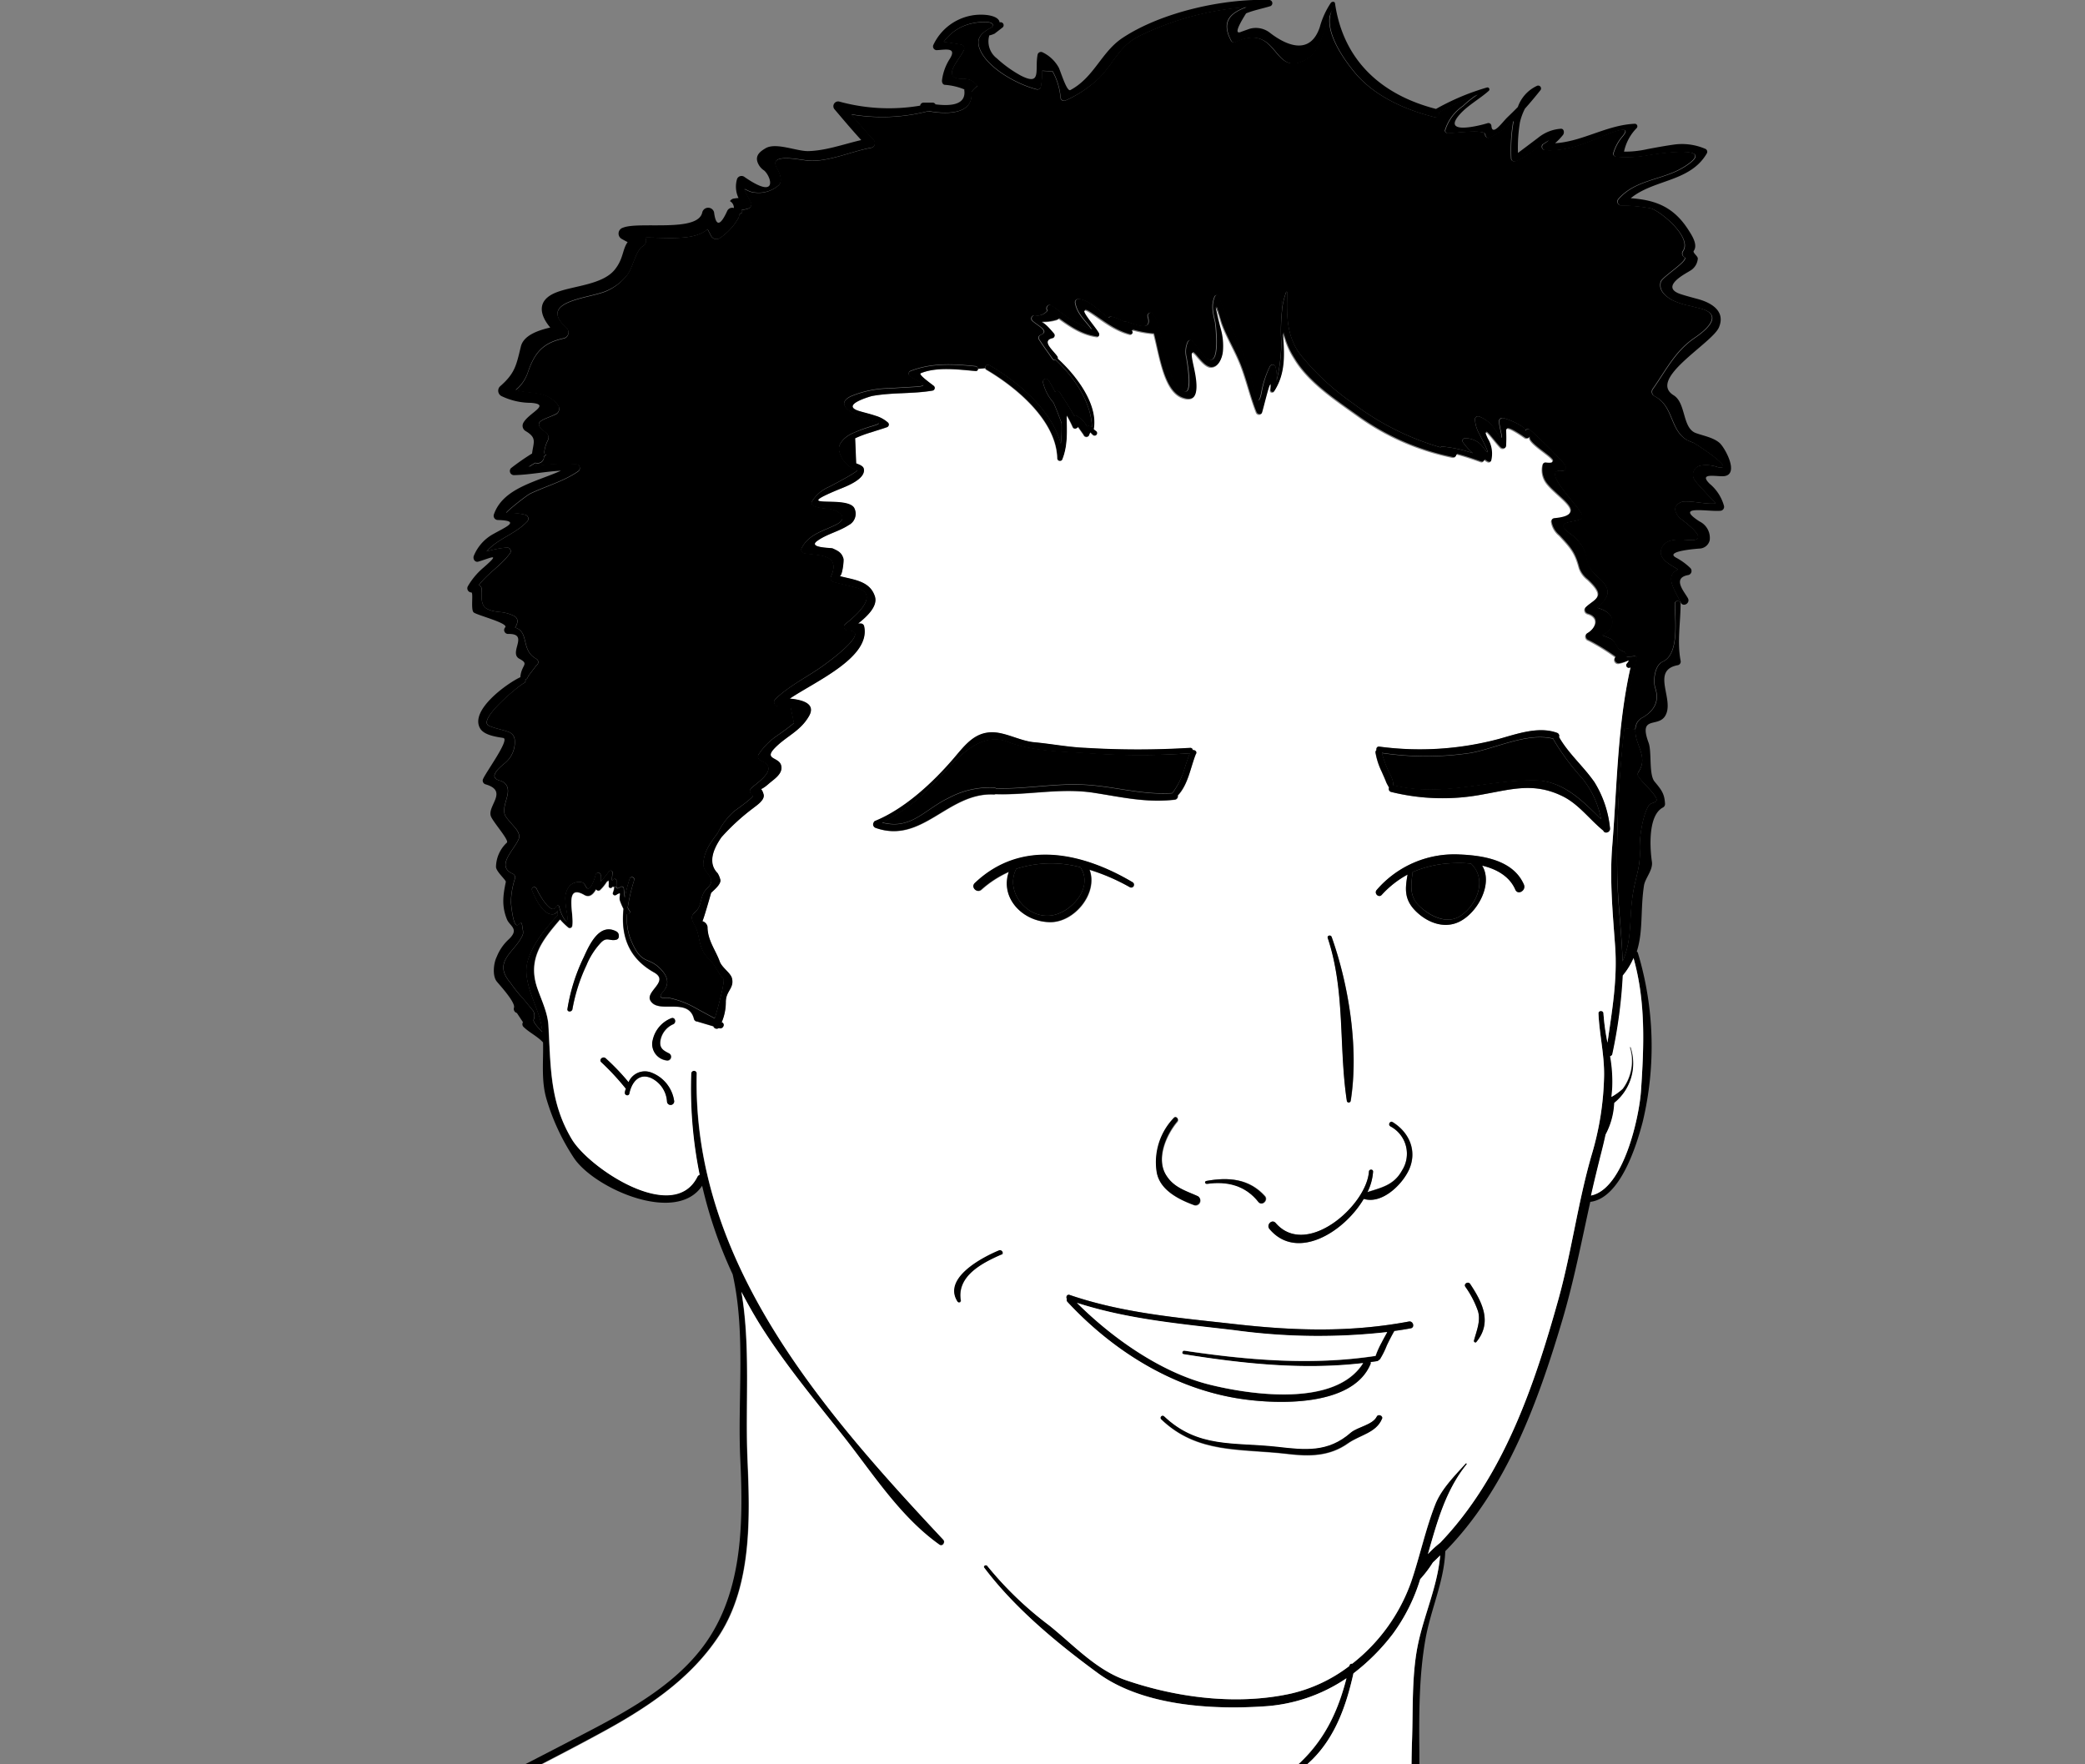 <svg id="Art_copy" data-name="Art copy" xmlns="http://www.w3.org/2000/svg" viewBox="0 0 341.67 289.06"><rect x="0" y="0" width="341.67" height="289.06" fill="#808080" stroke="none"/><defs><style>.cls-1{fill:#fff;}</style></defs><title>Artboard 1</title><path d="M170.66,52.7c.57,0,1.81,1.53,2.08,1.84a.51.51,0,0,1-.22.84c-1.87.39.1,1.89.79,2.93a.43.43,0,0,1,.07.37c2.88,2.64,6.66,7.41,5.9,11.58l.33.26a.44.44,0,1,1-.53.69c-.5-.4-.28-.62-.59.11a.51.51,0,0,1-.92-.12l-.9-1.27c-.17.33-.71.46-.88,0a20.31,20.31,0,0,0-.95-1.86c0,2.42.21,4.77-.68,7.06a.45.45,0,0,1-.89-.12c-.18-6.15-6.71-11.58-11.6-14.45a.47.47,0,0,1-.21-.26.45.45,0,0,1,.65-.5c4.6,2.68,10.29,7.36,11.73,12.91a22.33,22.33,0,0,0,.13-3.38l0,0c-.41-1.15-.84-2.27-1.32-3.36a7.78,7.78,0,0,1-1.72-3.29.5.5,0,0,1,.91-.39,20.13,20.13,0,0,1,1.06,1.92.48.48,0,0,1,.78.08c.8,1.28,1.64,2.52,2.35,3.84a.41.41,0,0,1,.45,0,4.43,4.43,0,0,1,1.66,1.74.42.42,0,0,1,.39-.08,2.92,2.92,0,0,1,.42.17c-.14-4.16-3-8.22-5.94-11a.48.48,0,0,1-.52-.21c-.72-1.06-1.49-2.08-2.18-3.16a.51.51,0,0,1,.3-.73c1.51-.62-.64-1.58-1.4-2.32a.53.53,0,0,1,.37-.89,2.13,2.13,0,0,0,2.12-.77c-.41-.43.13-1.2.65-.84,1,.71,2,1.52,3.07,2.23a29,29,0,0,0,3.53,1.7c-1-1.44-2.4-2.54-2.7-4.33a.52.52,0,0,1,.49-.65c1.7,0,3.6,2.15,5,3.1a.41.41,0,0,1,.51-.21,6.89,6.89,0,0,1,1.82.74,4.33,4.33,0,0,1,1.06.23c1.49.47,3.73,1.34,3-1a.52.52,0,0,1,.94-.4c1.95,3.43,1.57,9.93,4.7,12.46,2,1.58.76-4.9.71-5.31a3.88,3.88,0,0,1,.23-2.63.48.48,0,0,1,.76-.1c.41.52,1.85,2.39,2.07,2.6,2.73,2.51,1.68-5.53,1.65-5.64-.36-1.52-.7-2.76-.1-4.22a.39.39,0,0,1,.74,0c1.36,4.34,3.8,8.18,5.12,12.52.35,1.16,1.05,6.94,1.81,3.22A15.84,15.84,0,0,1,208.14,60a.49.49,0,0,1,.89.12,5.8,5.8,0,0,1,.15,2.35,26.85,26.85,0,0,0,.8-6.37,30.82,30.82,0,0,1,.13-5.37c0-1.46-.05-2.43,0-.17a13.67,13.67,0,0,1,.65-2.67.11.11,0,0,1,.21,0c-.13,3.62-.18,7.18,2.14,10.23a41.8,41.8,0,0,0,8.73,8.06,43.87,43.87,0,0,0,14.23,7.13.28.28,0,0,1,.29-.13,21.6,21.6,0,0,1,5,1.08,9.55,9.55,0,0,1-1.66-1.85.4.4,0,0,1,.34-.58,3.51,3.51,0,0,1,3,1.46c1.87,2.49-.3-1.52-.57-2.11a5.42,5.42,0,0,1-.75-2.33.51.51,0,0,1,.74-.57A5.17,5.17,0,0,1,245,70.36c1.91,2.86.84.49.69-1.3a.57.57,0,0,1,.72-.54c.89.19,3.85,1.45,3.53,2.09a.57.57,0,0,1,.89-.12,74,74,0,0,1,5.67,5.67c.28.33.15,1-.4,1-3.88-.49,2.43,5.51,3.16,7.13a.59.59,0,0,1-.34.85c-1.32.54-4.28.29-1.61,2.29a7.59,7.59,0,0,1,1.74,1.7c1.57,2,.31,3.24,2.87,5.46s1.53,3.43-.16,5c1.21.37,2.52,1,2.52,2.33,0,1.11-.83,1.71-1.74,2.17a14.71,14.71,0,0,1,1.4.57c1.11.52.71,1.61,2.17,2.12a.71.71,0,0,1,.46.82,7.76,7.76,0,0,0,1.36-.08.4.4,0,0,1,.28.68,1.83,1.83,0,0,0-.13.16.71.71,0,0,1,0,.14,99.84,99.84,0,0,0-1.86,10.81A186.61,186.61,0,0,0,265,142.4c0,5.06.74,10.08.89,15.13,1.64-3.69,1-7,1.7-11.12.45-2.84,1.23-4.29,1.12-7.06-.09-2,.39-5.54,1.42-7.29.52-.9,2.37-.15.56-2.3-.75-.89-1.55-1.56-2.22-2.52a.64.64,0,0,1,0-.68c1.76-2.59-.68-4.61-.47-7a3.52,3.52,0,0,1,.23-1,2.18,2.18,0,0,1,1-1c1.85-1.08,2.77-2.64,2.05-4.81-.37-1.13-.14-3.72,1.22-4.33,2.75-1.22,2-6.88,2-9.51a.45.45,0,1,1,.9,0c0,3.1-.59,6.25,0,9.34a.6.6,0,0,1-.42.74c-4.63.84-.37,5.79-2.17,8.42-1.23,1.8-4.31-.18-2.65,4.31.55,1.5,0,5.26,1,6.38,1.09,1.32,1.61,1.94,1.69,3.64a.64.64,0,0,1-.33.57c-2.51,1.29-2.14,6.75-1.82,8.91.2,1.35-1.12,2.7-1.3,3.89-.61,4-.1,7.45-1.18,10.81a.37.37,0,0,1,.18.22,53.09,53.09,0,0,1,.79,27.69c-1,3.83-3.66,12.52-8.59,13.11-1.43,6.49-2.69,13-4.59,19.41-4,13.46-9.14,27.62-19.17,37.83-.19,5-2.38,9.5-3.25,14.43-1.06,6-1.06,12.34-1,18.39,0,1.39,0,2.78.07,4.17a.27.27,0,0,1,.19.11c3.86,4.87,7,10.79,11.82,14.76,4.44,3.64,9.52,6.42,14.34,9.55h.05c4.68.6,9.3,1.56,13.44,3.93,3.83,2.2,8.09,3.3,11.37,6.19a5.2,5.2,0,0,1,.77-2c1.49-2.25,2.15-4.56,3.4-6.89,1.51-2.85,3.18-5.15,3.87-8.35,2.18-10.12,12.72-2,18.27-.79a.39.39,0,0,1,.32.27.49.49,0,0,1-.56.62c-2.64-.53-4.67-1.84-7.08-2.94-3-1.38-8.73-2.4-9.72,2.19-.21,1-.33,2-.62,2.92-.54,1.8-9.42,16.37-6.68,17.91h0a4,4,0,0,0,.62-.47,20.37,20.37,0,0,1,4.18-3.46c.52-.29,1,.5.47.79-2,1.16-3.17,3.43-5.17,4.49-.88.46-3,1.06-2.43,2.66a5.11,5.11,0,0,0,1.41,1.82c1.25,1.22,1.84,2.57.71,3.73.89.3,1.73.66,2.48,1,.57.26.08,1.07-.48.83-2.76-1.21-7.88-3-8.54,1.57-.48,3.28,3.53,3.37,5.21,5.42a.64.64,0,0,1,.09.73,12.14,12.14,0,0,0-.36,2c-.09.62-.93.38-1-.14a4.49,4.49,0,0,1,.15-2,6.9,6.9,0,0,0-1.82-1.24c-.27,3.18-.45,7.17,1.2,9.89.94,1.55,2.48,2.78,3.26,4.41,1.11,2.31,2.81,3.49,5.39,2.1a11.71,11.71,0,0,1,1.95-.92c-2.07-.66-3.63-2-3.54-4.56a.42.42,0,0,1,.84,0c0,3.78,4,4,7.53,4.29a.13.13,0,0,1,0-.06c.06-.43.82-.33.76.1v0a11.39,11.39,0,0,1,3.26.59c2.91,1.2,4.71,3.62,8.18,3.5a8.19,8.19,0,0,1,4.18.51c0-.35-.07-.69-.1-1-.3-3.23-1.45-5-4.22-6.8-4.44-2.86-9.62-6.63-14.78-7.81-.44-.1-.25-.78.19-.68,4.6,1,8.38,4,12.46,6.21,2.23,1.21,5.89,2.93,7,5.49,1.42,3.32.51,9.15,6.23,8,3.95-.79,8.17.49,12-.22a22.54,22.54,0,0,0-3.57-1.6c-.67-.25-.39-1.34.3-1.08,1.75.65,4.28,1.14,5.59,2.63,2.89,3.3,6.31,1.82,8.57-1.09,1.82-2.33,2.89-4.8,4.36-7.3a19.94,19.94,0,0,1,1.45-2,.44.44,0,0,1,.47-.62c1.27-1.72,2.21-3.55.46-5.65-.5-.61.31-1.46.89-.88a4.72,4.72,0,0,1,.4,6.33l-.25.38a12.58,12.58,0,0,0,2.65-.16.56.56,0,0,1,.36-.06c2.61-.53,5-2,4.92-4.76-.21.23-.42.45-.65.67s-1.38,1.25-1.8.53,1.09-1.09,1.42-1.34c.78-.58,1.38-1.38,2.15-2,.34-.25.77.32.45.58a10.5,10.5,0,0,0-1.18,1.13.29.29,0,0,1,.22.28,4.83,4.83,0,0,1-2,4.3.59.59,0,0,1,.16.23c.88,2.48,3.07.89,4.27-.37a6.57,6.57,0,0,0,2-4.26,37.19,37.19,0,0,1,.23-5.09c-1,.58-2.14,1-2.79,1.39a.43.43,0,0,1-.51-.67,26.49,26.49,0,0,1,3.51-2.53c1.13-.82,1-2.52,1.36-3.7.72-2.63,2.39-4.24,3.56-6.6,2.94-5.94-8.44-9.76-10.51-14.14-.25-.52.51-1,.76-.45,1.05,2.14,3.54,3.77,5.93,5.47-.6-2.71-2.27-5-2.73-7.78-.64-3.88-1.87-7-5.68-8.81a18.78,18.78,0,0,1-5.71-3.85c-3-3-6.66-4.22-10.64-5.24a.39.39,0,0,1-.27-.54.42.42,0,0,1,.5-.27c3,.75,6.32,1.56,8.8,3.47,1.85,1.44,3.23,3.42,5.37,4.48a43,43,0,0,1,4.78,2.56,8.85,8.85,0,0,1,3.39,5.42c.82,3.74,2.86,7.1,3.45,10.82a.61.61,0,0,1-.18.53c2.67,2,4.9,4.23,4.31,7.61-.41,2.3-3,3.91-3.61,6.21-.4,1.54-.64,3.11-1.08,4.64a2.49,2.49,0,0,1-.78,1.12c-.76,2.16-.06,4.5-.43,6.79a7.57,7.57,0,0,1-2.59,4.58c-1.91,1.69-5,3-5.69-.47a9.3,9.3,0,0,1-2.38.94,84.58,84.58,0,0,1-.91,10.81c5.71,5.52,12.15,12.94,14.25,20.73,1.26,4.7,1.54,9.55,2.6,14.28a101.45,101.45,0,0,0,4.39,13.55c7.28,19.23,13.39,39.14,18.84,59,5.74,20.89,12,41.58,17.41,62.57,2.45,9.54,4.63,19.1,7,28.66.65,2.66,2.71,5.94-.46,6.4,4.58,6.13,9.61,12.59,12,20,2.44,7.62,1.9,15.62,1.22,23.48-.74,8.46-3.4,16.3-6.14,24.29a48.16,48.16,0,0,1-4.72,10.66q-.54.84-1.14,1.65a35.4,35.4,0,0,0,.32,9.73,9.37,9.37,0,0,1,0,3.38c-.78,2.8-2.25,4.19-4.5,5.91-4.1,3.15-6.27,8.13-9.35,12.17a22.47,22.47,0,0,1-7.75,6.12c-7.23,3.78-12,6.37-20,3.06-5.27-2.19-11-5.14-13.7-10.42-3-1.29-5.64-3.67-8.42-5.33a52.79,52.79,0,0,1-11.59-9.11c-6.14-6.46-13-12.05-17.45-19.78a146.69,146.69,0,0,1,.06,18.87,29.2,29.2,0,0,1-2.74,10.3,18.51,18.51,0,0,0-1.55,9.87,19.5,19.5,0,0,1,.06,2.49,11.81,11.81,0,0,1,.63,4.3c-.2,2-1.7,4-2.67,5.63-1.83,3.14-4.53,6.54-4.35,10.37.09,2.07.17,3-.82,4.68a.45.45,0,0,1-.22.19,87.32,87.32,0,0,1-1.55,16c-1.29,8.14-2.74,16.27-3.89,24.43-.26,1.9-.44,3.86-.61,5.84.37,5.22,4.15,10.14,5.64,15.11,1.08,3.6,1.81,7.68,3.53,11,1.16,2.27,2.62,4.35,3.82,6.59,2.68,5.05,3.49,10.61,5,16.07,1.66,6.18,5.05,11.49,7.29,17.44s4.68,12.06,5.76,18.38c1,6.07,1.45,12.2,2.08,18.32.69,6.58,2.15,13,2.65,19.63a22.58,22.58,0,0,1-.53,7.73c-.57,2.18-2.39,3.63-2.46,6a.57.57,0,0,1-.63.58c-6,6.47-15.51,8.64-23.94,9.92a828.41,828.41,0,0,1-85.93,8.75c-32.61,1.48-65.16,4.92-97.82,4.78-16.41-.07-32.81-.27-49.22-.3-14.81,0-29.32-2.76-44.07-3.83-7.21-.53-13.3-3.47-20.07-5.69C12.62,911.91,6,910-2.19,910.22c-6.36.18-12.22-.51-18-3.28a33.16,33.16,0,0,0-9.45-3.38A20.64,20.64,0,0,1-37,901.29a.41.41,0,0,1-.19-.55.46.46,0,0,1,.66-.26c3.74,2.07,7.73,1.46,11.54,3,2.65,1.07,5.14,2.51,7.83,3.48,8,2.9,15.87,1.24,24.13,2.17,6.21.71,12.81,3.52,18.62,5.73,4.25,1.61,8.53,3.34,13.11,3.67,3.4.25,6.8.36,10.2.63,7,.55,13.81,2,20.77,2.77,15.86,1.73,32.32.69,48.27.81,16.36.12,32.7.25,49-.76s32.55-2.62,48.86-3.41,32.47-1.46,48.68-3.05c14.57-1.43,29-3.52,43.58-5.1,10.89-1.18,24.83-2.31,32.6-11l.08-.06c.07-1.7.78-2.66,1.56-4.45,1.42-3.22,1.19-6.72.84-10.13-.67-6.6-2.1-13.07-2.7-19.68-1.28-14-3.6-27.9-10.18-40.54a67.7,67.7,0,0,1-5.76-16.28c-1.54-6.53-4.45-11.52-7.44-17.4-2.7-5.32-3.21-11.59-5.66-17.05a41.81,41.81,0,0,1-2.48-6.42,53,53,0,0,1-2.09,11.76.49.49,0,0,1-.95-.13c-.15-6.92,1.49-14.44,2.49-21.32,1.09-7.53,2.37-15,3.58-22.55s2.59-15.15,1.55-22.88c-.93-7-.13-13.79.4-20.75,0-.59,1-.59.92,0a121.55,121.55,0,0,0,0,20.28,8.12,8.12,0,0,1,.44-2.19,31.24,31.24,0,0,1,2.74-5.45c1.34-2.17,3.66-5,4.08-7.53a6.18,6.18,0,0,0,.07-1.35c-.22.21-.68.11-.65-.26.34-4.3-1.13-8.72.46-12.87,1.85-4.86,3.54-8.89,3.76-14.21.47-11.1-.78-22.14-.81-33.23a134.85,134.85,0,0,1,3.68-30.93c1.24-5.44,3.22-10.78,4.25-16.25.24-1.29.42-2.58.56-3.87-.11-2.72.22-5.57.18-8.27-.06-3.66-.2-7.38,0-11,.32-6.14-1-11.85-1.2-17.9-1.11-.76-2.14-1.54-3.05-2.3a23.68,23.68,0,0,1-8.26-12.7A22.71,22.71,0,0,1,311,527.26c-5.61-4.38-5.89-13-4.18-19.48a.42.42,0,0,1,.32-.32c-2.53-2.89-5.16-6.23-4.67-10.26.34-2.79,1-6.88,3.58-8.62-3.7-1.22-7.6-3.89-8.91-7.53a14.57,14.57,0,0,1,1.18-11.18.36.36,0,0,1-.09-.52,14.35,14.35,0,0,1,6-5.09c-.46,0-.91,0-1.36-.09a9.21,9.21,0,0,1-8.06-6.46.67.67,0,0,1-.46-.31c-1.2-1.87-2.62-2.07-3.67-3.66s-1.94-3.58-3-5.33a61.55,61.55,0,0,1-5.31-9.81c-2.3-6-3.71-10.9,1.81-15.46,3.51-2.91,9-2.63,12.46.08a49.12,49.12,0,0,1,8.23,8c1.44,1.8,3.28,3.24,4.63,5.08.18-3.13-.64-5.38-1.31-8.42-.87-4-1.22-7.73-2.86-11.55-1.13-2.61-1.22-5.21-1.33-8a216.22,216.22,0,0,0-3.38-29.13c-.64-3.55-2.29-6.67-3-10.16a19.82,19.82,0,0,1,.11-6.47l-2.29-.27-.34-.05a.7.7,0,0,1-.67.69c-2.63.11-7.45,4.67-9.29.13-1.06-2.6-3.53-4.45-4.38-7.11a24.66,24.66,0,0,1-.57-10.19,6.25,6.25,0,0,1-1.72-1.26c-1.12-1.23-.83-3.48-.05-4.81,1.32-2.24,3.59-2.41,5.83-1.89,1.72-2.23-3.5-4-1.84-6.86a4.61,4.61,0,0,1,2.23-1.73,3,3,0,0,1-.93-1.81c-3.28-3.34-7.82-4.75-11.87-7a33.76,33.76,0,0,0-11.39-3.81c.64.44,1.28.88,1.91,1.33s0,1.29-.52.91c-1.55,3.53-.59,7-1.12,10.72a64.68,64.68,0,0,1-1.73,8.83,34.09,34.09,0,0,1-7.18,13.49,58.93,58.93,0,0,1-19,14.18,1.28,1.28,0,0,0-.07-.28,95.65,95.65,0,0,1-17.74,5.53c-1.29.27-2.58.51-3.87.73a89,89,0,0,1-12.76,2.07,104.3,104.3,0,0,1-42.72-5.76.5.5,0,0,1-.31-.65.42.42,0,0,1,.56-.28c13.09,4.5,27.27,6.8,41.12,5.67,2.34-.69,5.06-.55,7.4-1s4.8-.87,7.19-1.36c3.11-.7,6.21-1.49,9.29-2.31,3.85-1,7.83-2,11.34-3.93a30.27,30.27,0,0,1,5.93-2.77,46.43,46.43,0,0,0,14.52-13.06A39.35,39.35,0,0,0,259,332.06c.74-4.56-.15-9.53,2-13.74-5.66-3.77-12.26-6.93-17.22-11.54-4.51-4.19-7.59-9.42-11.22-14.32.14,4.09.38,8.19.66,12.27a96.05,96.05,0,0,0,1.16,10.44c.23,1.24.76,2.7.51,4a.32.32,0,0,1-.62,0,143.31,143.31,0,0,1-2.88-33.93c.18-5-.06-10.31.87-15.25,1-5.13,3.3-9.9,3.74-15.1-.39.39-.78.78-1.19,1.15a19.18,19.18,0,0,1-2.08,2.74,29.72,29.72,0,0,1-4.51,9,34.39,34.39,0,0,1-6.43,6.44c-1.15,5.2-2.92,10.33-6.79,14.16a67.39,67.39,0,0,1-12.29,9.27.27.27,0,0,1-.33-.43c3.47-3.07,7.59-5.34,10.91-8.59,4-3.89,6-8.41,7.37-13.6a27,27,0,0,1-13.71,4.59c-8.59.55-19.74-.15-27-5.44-6.67-4.87-13.68-10.65-18.64-17.28-.23-.3.27-.59.5-.3a57.56,57.56,0,0,0,10.12,9.73c3.94,3.18,7.71,7.35,12.61,9,8.41,2.89,18.2,4.12,27,2.19a25,25,0,0,0,9.6-4.53s0,0,0-.06a.39.39,0,0,1,.46-.31,29.54,29.54,0,0,0,9.69-13.49c1.41-4.17,2.31-8.48,3.91-12.58,1-2.56,3.17-4.72,5-6.74.09-.11.24,0,.15.15-3.46,4.28-4.85,9.5-6.34,14.7a15.74,15.74,0,0,1,2-1.85,0,0,0,0,1,0,0C246.3,242,251.4,227.15,255.35,213c2.2-7.88,3.22-16.05,5.51-23.89a48.22,48.22,0,0,0,2-12.73c.06-3.54-.77-6.86-.92-10.34,0-.52.79-.52.82,0a36.83,36.83,0,0,0,.66,4.79c.76-5.31,1.65-10.32,1.25-15.82s-.91-10.84-.48-16.3c.77-9.81.8-19.71,3-29.35a.45.45,0,0,1-.62-.64c.74-.92.11-.24-1.18-.06a.65.65,0,0,1-.62-1.07,33.33,33.33,0,0,0-4.4-2.71.7.7,0,0,1-.16-1.27c1.38-.78,2-2.49,0-3.08a.69.69,0,0,1-.3-1.13c1.52-1.45,3.45-1.55.3-4.49A4.11,4.11,0,0,1,258.82,93c-.69-2.61-1.42-3.35-3.25-5.33a3.64,3.64,0,0,1-1.28-2.13.63.63,0,0,1,.6-.79c5.56-.54.52-3.17-1.35-5.55a3.63,3.63,0,0,1-.72-3c0-.28.23-.62.57-.57,3.79.47-3.3-2.89-2.67-4.14a.57.57,0,0,1-.79.2c-.22-.15-3-2.13-3-1.37a24.11,24.11,0,0,1,0,2.55.59.59,0,0,1-1,.41c-.75-.66-3.31-4.25-2-1.58a4.78,4.78,0,0,1,.56,3.62.46.46,0,0,1-.57.32,2.1,2.1,0,0,1-.61-.39.44.44,0,0,1-.55.37c-1.38-.48-2.67-.93-4-1.27a.57.57,0,0,1-.67.54,40.58,40.58,0,0,1-15.56-6.81c-3.62-2.6-8.07-5.5-10.38-9.4a13.11,13.11,0,0,1-1.8-4.3c.25,3.38.5,6.61-1.47,9.67-.18.28-.73.2-.68-.18.42-3.26-1,2.9-1.28,3.64a.54.54,0,0,1-1,0c-1-2.5-1.56-5.13-2.53-7.64s-2.31-4.57-3.18-7c-.12-.35-1.36-4.68-.61-1.48.18.82.38,1.63.6,2.44a10.38,10.38,0,0,1,.33,3.51c-.1,1-.71,2.79-2,2.79-1.77,0-3.75-4.86-2.93-.85.34,1.66,1.83,7.19-1.8,5.84-3-1.11-3.71-6.64-4.68-10.49a17.69,17.69,0,0,1-3.58-.67l.07.07a.44.44,0,0,1-.42.72c-2.41-.65-4.13-2.06-6.18-3.43-3.1-2.07.7,2.12,1.2,3.12.13.27,0,.74-.41.69-2.44-.32-4.32-1.62-6.24-3a.49.49,0,0,1-.28.21A7.36,7.36,0,0,1,170.66,52.7ZM430.1,618.61c.75-8.59,1.79-18.26-2.46-26.15a151.05,151.05,0,0,0-10.37-16.85c-.73-.12-1-.79-1.69-1.12a8.76,8.76,0,0,0-2.9-.91c-1.13-.16-2.26-.22-3.4-.29,3.22,3.71,6.09,7.81,7.55,12.53a.29.29,0,0,1-.52.22c-1.78-2.79-3.21-5.79-5.19-8.45s-4.32-4.9-6.27-7.53A55.2,55.2,0,0,1,396.56,553c-2.16-7.58-4.43-14.51-8.46-21.37-3.05-5.16-6.18-10.26-8.76-15.68a19.93,19.93,0,0,1-1.24,7.3c-2.25,6.1-6.3,12.32-11.55,16.26-.25.19-.6-.18-.43-.43,4.74-7,11.86-13.09,11.8-22.31,0-3.55-1.18-6.66-.87-10.24a33.09,33.09,0,0,1,.57-3.66c-.43-4.56.16-10.13,2.17-14.27,3.36-6.94,1.74-13.55-4.14-18.45-.41-.34-.11-.85.31-.94-.38-6,3.77-13.13-.14-18.37A25.89,25.89,0,0,0,363,442a15.64,15.64,0,0,1,2.94,2.81c.44.56-.28,1.34-.79.8-3.8-4-10.37-9-15.75-10.38-7.42-1.86-14.81-.19-22.11,1.42-11.61,2.54-22.39,5.36-30.67,14.37a.27.27,0,0,1,0,.15,7,7,0,0,0-1.42,5.08l.29.46a.57.57,0,0,1,0,.67c1.28,3.63,5.93,6.09,10.2,5.86.51,0,1-.09,1.5-.13a37.06,37.06,0,0,1,8.42-1.32l2.23-.51c7.38-1.79,14.24-3.86,21.91-3a.46.46,0,0,1,0,.92c-.62,0-1.24,0-1.85.06a6.82,6.82,0,0,0,2,2.48.41.41,0,0,1,.16.29,144.59,144.59,0,0,1,19.65,2.19c.68.13.39,1.17-.29,1-11.58-2.2-23.66-2.41-35.43-2.51-2.32,0-4.92-.07-7.56,0a55,55,0,0,1-9.85,1.53,14.42,14.42,0,0,0-7.45,5.23,23.48,23.48,0,0,0-.9,4.25c-.52,2.58-1.05,5.36.54,7.71a16,16,0,0,0,9,6.27c5.12-1.94,10.49-1.79,15.9-1.09,8.25,1.07,16.42,2.65,24.71,3.33.52,0,.52.85,0,.81-10.42-.79-21.4-4.38-31.82-3.66-5.44.38-11.19,1.11-12.42,7.25-1.17,5.81,1.35,9.2,5.07,13.34a.7.7,0,0,1,.18.47c6,2.25,12.48,2.46,18.85,3l20.47,1.75c.59,0,.6,1,0,.92q-11.16-.89-22.32-1.8c-6.2-.5-12.33-.77-18.15-3.15a.57.57,0,0,1-.35-.55l-.25-.28c-.8,3.5-.75,10.07.48,13.49,1.46,4.07,6.73,7.52,10.87,8.48s8.25.21,12.17,1.65a24.35,24.35,0,0,1,7.84,4.58c.62.54-.29,1.45-.91.9-4.82-4.22-10.59-4.6-16.25-5.63a23,23,0,0,0,10.1,13c3.63,2.35,7.92,3.65,11.43,6.07a.31.31,0,0,1-.24.57,28.21,28.21,0,0,1-10-4.3c.31,3.16,1.32,6.19,1.54,9.33s-.12,6.43-.13,9.67c0,2.37-.05,4.72-.13,7.08a71.26,71.26,0,0,1-.57,13.07c-.93,5.44-2.75,10.69-3.92,16.09a144.43,144.43,0,0,0-3.73,34.35c.1,4.09.35,8.19.57,12.29,4.61,8.4,12.14,14,18.53,21,6.14,6.7,14.67,11.09,22.4,15.71.23.15.15.59-.15.56a12.54,12.54,0,0,1-1.25-.22c3.31,5,9.88,8.14,15.42,9.6,6.75,1.78,17.45-3.36,22-8.71,3.37-4,5.44-9.63,9.61-12.83,2.41-1.85,5.29-3.35,5.05-7.24-.1-1.54-.43-3-.52-4.56a24.7,24.7,0,0,1,.29-5.31,45.37,45.37,0,0,0-3.67,5.4c-.28.51-1.18.15-1-.4,1.19-2.93,3.29-5,5-7.64l.17-.29,0-.05a52.69,52.69,0,0,0,5.19-11.22C426.66,634.68,429.36,627,430.1,618.61Zm-12.71-44.88c1.51,0-.55-6-.71-6.8-.79-4.05-1.5-8.13-2.53-12.12-2.35-9.05-4.72-18.08-7-27.14-4.7-18.55-10.37-37-15.7-55.35-5.22-18-10.73-35.91-17.26-53.44-1.64-4.4-3.51-8.91-4.38-13.55-.7-3.69-1-7.47-1.83-11.14-1.95-8.74-7.78-16.6-14-22.94-1.25,8.39-3.18,16.67-3.54,25.18-.27,6.38-1.15,12.75-1.57,19.13-.4,6.08-.11,12.18-.65,18.24a20.49,20.49,0,0,1,3,.87,24.41,24.41,0,0,1,6.92,3.78c1,.84,2.12,1.58,3.2,2.33a.52.52,0,0,1,.58-.24c5.19,1.3,11,4.34,14.25,8.71,4.74,6.36.8,13.44.92,20.56a16.25,16.25,0,0,1,5.88,13.49c-.18,3.18-2.33,5.79-3,8.82a42.67,42.67,0,0,0-.86,6.22.47.47,0,0,1,.3.51c-.79,5.37-1.42,9.71-.22,15.06l0,.19a.39.39,0,0,1,.51.22c3,6.34,6.93,12.11,10.34,18.22a83,83,0,0,1,7.23,18.37c2.11,7.38,5.49,15.15,10.71,20.86l.5.55c2.15.08,6.82.15,8.63,1.49A.89.89,0,0,1,417.39,573.73ZM354,359.37a10.27,10.27,0,0,1-3,0c-1.86,3-3.37,6.14-5.69,8.77s-3.88,4.54-7.49,4.33a3.39,3.39,0,0,1-2.4-1.09,12.77,12.77,0,0,0-1.31-1.2.47.47,0,0,1-.14.08c-2.41.75-4.25.39-6.68,0-2.84-.41-4.59.51-7.17.86-2.27.3-3.78-.06-5.09-2a5.06,5.06,0,0,1-.66-1.73.52.52,0,0,1-.33-.07c-2.17-1.27-4.6,0-6.82-.86a17.7,17.7,0,0,1-3.52-1.86,12.69,12.69,0,0,0-5.25-2c-.43,6.92,2.71,13,3.64,19.85,1,7.53,2.42,14.92,2.81,22.52.38,7.28,2.45,13.92,4,21,.54,2.44,2,5,1.87,7.52-.07,1.67-.9,5.18.3,6.58l.05.1c6-2.48,12.55-3.91,19.24-5.31,5.28-1.12,11.1-2.21,16.56-1.37.57-6.57.28-13.18.76-19.76.42-5.79,1.24-11.59,1.44-17.39C349.6,383.93,353.63,371.92,354,359.37ZM338.75,462a6.58,6.58,0,0,1-1.88-2.69,93.52,93.52,0,0,0-15.7,2.41C327,461.67,332.87,461.71,338.75,462Zm-28.64-21.25a4.37,4.37,0,0,1-.73-3c-1.35-2.22-3.57-3.81-5.25-5.77a57.42,57.42,0,0,0-5.27-5.31c-2.76-2.51-6.17-5.28-10.29-4.1s-8.4,4.78-7,9.88a54.76,54.76,0,0,0,6.37,13.91c1.76,2.89,2.85,6.06,5.64,8.21a6.53,6.53,0,0,1,1,.86,7.89,7.89,0,0,1,1.19-3.74.32.32,0,0,1-.05-.45A38.66,38.66,0,0,1,310.11,440.72Zm-41.2-262c.5-7.38.82-14.59-1.22-21.76A11.78,11.78,0,0,1,266,159.8s0,0,0,0a80.49,80.49,0,0,1-1.71,12.87.41.41,0,0,1-.37.35,23.52,23.52,0,0,1,.36,5c0,.57-.09,1.12-.14,1.68a10.26,10.26,0,0,0,1.82-1.31,7.69,7.69,0,0,0,1.19-6.82c0-.08.11-.12.14,0a8.31,8.31,0,0,1-2.69,9.11,12.14,12.14,0,0,1-1.42,5.19c-.26,1.2-.55,2.4-.87,3.62-.55,2.12-1.05,4.24-1.52,6.37C266.1,194.79,268.64,182.86,268.91,178.73Z"/><path d="M281.83,72.62c.81.75,3.15,4.91.86,5.38-1.08.22-4.51-.72-2.54,1.26a7.2,7.2,0,0,1,2.36,3.63.65.65,0,0,1-.62.81c-2.1.17-7.6-1-3.4,1.74a3,3,0,0,1,1.68,3.09,1.77,1.77,0,0,1-1.69,1.36c.07,0-5.79.37-3.87,1.46A10.51,10.51,0,0,1,277,93.08a.69.69,0,0,1-.3,1.14c-2.82.47-.61,2.82-.09,3.83.41.79-.79,1.49-1.19.69l-.09-.17c-1.14-2.27-2.53-4.27-.35-5.26-1.34-.78-3.2-1.76-2.8-3.21.55-2,3-1.73,4.54-1.61,3.64.27-.17-2.62-1.18-3.38a2.66,2.66,0,0,1-1-1.38c-.33-.8.72-1.51,1.36-1.55,1.75-.1,3.53.48,5.26.31,0,0-3.19-3.33-3.43-3.77a1.53,1.53,0,0,1,1-2.45,5.78,5.78,0,0,1,2.76.28c3.23.6-3.66-3.85-4-4s-.7-.27-1-.42c-2.87-1.72-2.15-5.6-5.35-7.2a.82.82,0,0,1-.29-1.12c2.18-3.07,3.63-6.14,6.73-8.31.81-.56,5.67-3.75,1.08-4.94l-1.73-.43a11.46,11.46,0,0,1-2.85-.93c-1.07-.6-2.29-1.58-1.89-3,.22-.82,4.75-3.56,3.86-4.05a.68.68,0,0,1-.25-.93c1.68-2.31-3.85-6.76-5.3-7.07a28.44,28.44,0,0,0-4.78-.45.64.64,0,0,1-.44-1.08c2.84-3.26,7.25-3.06,10.73-5.24,5.75-3.6-3.53-2.31-5.77-1.94a19.21,19.21,0,0,1-5.35.26c-.27,0-.57-.28-.45-.59a7.4,7.4,0,0,1,1.39-2.63c2.19-2.52-2.67-.34-3.62.05-3,1.22-5.71,2.31-9,2.09a.56.56,0,0,1-.28-1,7.12,7.12,0,0,0,.89-.63c-1.89,1-3.41,2.71-5.46,3.47a.54.54,0,0,1-.69-.52,27.49,27.49,0,0,1,.39-6.13,13.81,13.81,0,0,1-4,2.78.5.5,0,0,1-.63-.49c.11-1-5-.28-6.17-.25a.42.42,0,0,1-.4-.52,7.46,7.46,0,0,1,2.9-3.92,17.15,17.15,0,0,1,2.39-1.9,59.83,59.83,0,0,0-6.3,2.9.63.63,0,0,1-.75.8c-4.77-1.19-9.77-3.39-13-7.24-2-2.41-5.38-7.21-3.77-10.43-1.46,2.91-1.51,7.1-4.89,8.55-4.87,2.11-4-6.34-10.9-3.19a.55.55,0,0,1-.74-.19c-1.75-3.26,0-4.62,2.47-5.52A47.86,47.86,0,0,0,186.54,6c-3.25,1.71-4.07,4.51-6.5,6.89a19.47,19.47,0,0,1-5.36,3.53.58.58,0,0,1-.87-.5,10.79,10.79,0,0,0-1.3-4.25l-1.71-.09a13.9,13.9,0,0,1-.19,2.5.57.57,0,0,1-.7.54c-3-.74-7.68-3.26-9.15-6.19-1.08-2.16.12-3.09,1.82-4,.79-1.25-2.69-.77-3-.67a7.69,7.69,0,0,0-4.93,3.1c0-.06,2.67.38,2.94.44a.63.63,0,0,1,.37.91c-.66,1.49-3.73,4.51-.49,4.69a4,4,0,0,1,1.47.15,3.17,3.17,0,0,1,1.27,1,5.33,5.33,0,0,0-1,1c.36,3.76-4.12,3.68-7.05,3.14a30.19,30.19,0,0,1-12.66.53c1.2,1.42,2.4,2.83,3.68,4.18a.77.77,0,0,1-.34,1.28c-3.25.57-7,2.35-10.33,2.12-1.33-.09-6.69-1.36-5.17,1.23.41.72,1.08,2.21.2,2.87a4.94,4.94,0,0,1-3.84,1.13c-1.6-.09-2.51-1.87-.66,1.53a.76.76,0,0,1-.65,1.14,1.43,1.43,0,0,1-.83.11.69.69,0,0,1,0,.32h.16a1.11,1.11,0,0,0-.17.3h-.14a1,1,0,0,1-.26.2,1,1,0,0,1-.12.56,9.63,9.63,0,0,1-3.11,3.36,1,1,0,0,1-1.36-.36c-.21-.41-.41-.78-.59-1.15-2.17,2-6.72,1.34-10.22,1.4a1,1,0,0,1-.33,1.36c-1.25.68-1.66,3.53-2.59,4.7a8.6,8.6,0,0,1-3.46,2.65c-2.8,1.24-11.48,1.61-6.5,6.09a1,1,0,0,1-.44,1.66c-3.47.72-4.84,2.37-5.93,5.58a6.34,6.34,0,0,1-2,2.9c2.57.72,5.14,0,7,2.56a1,1,0,0,1-.36,1.36c-1.94,1-4.25,1.2-1.75,3a1,1,0,0,1,.36,1.36,5.75,5.75,0,0,0-.59,2.13l.35.15c-.11.11-.25.22-.37.33s0,.09,0,.14a1.06,1.06,0,0,1-1.42.9l-1.11.67a33.8,33.8,0,0,1,7.79-.45.64.64,0,0,1,.32,1.18c-2.39,1.66-5.21,2.39-7.81,3.63-.67.32-4.28,3.19-3.92,3.19a10.7,10.7,0,0,1,3.09.33.66.66,0,0,1,.29,1.1c-1.93,2.06-4.87,2.82-6.64,4.9a16.75,16.75,0,0,1,3.34-.64.6.6,0,0,1,.52.91c-1.47,2-3.62,3.27-5.13,5.24a.66.66,0,0,1,.44.62c0,2.57-.09,3.43,2.88,3.79a6.47,6.47,0,0,1,2.41.63c.86.45.63,1.25.21,1.93,2.37.69.88,3.75,3.48,5.12a.62.62,0,0,1,0,1.07l-1.36,1.8a.65.65,0,0,1-.46.54.43.43,0,0,1-.23.58c-.75.36-7.83,6.13-5.67,7,1.14.48,2.21.61,3.32,1.05a1.48,1.48,0,0,1,.85,1.22,4.43,4.43,0,0,1-1.77,3.95c-.92.8-2.56,2.21-.68,2.74a2.05,2.05,0,0,1,.85.45c.87.86.37,2.09.11,3.08-.56,2.06-.07,2.27,1,3.56.52.62,1.55,1.57,1.12,2.54-.83,1.87-3.79,4.42-.9,5.66a.66.66,0,0,1,.31.76,13.54,13.54,0,0,0-.66,3.92c.68,6.59,1.6,2.06,1.84,3.75.19,1.33.32,1.28-.32,2.33-1.43,2.34-4.4,3.86-1.58,7.1a21,21,0,0,0,1.64,2.11c.08,0,2.05,2.43,2.07,2.47a1.72,1.72,0,0,1,.1,1.39c-.23.36.63,1.29,1.39,2.08a12.3,12.3,0,0,0-.48-2.46c-.8-2.67-2.78-6.26-1.91-9.17s2.75-5.08,4.78-7.39a.44.44,0,0,1,.18-.11,1.25,1.25,0,0,1,0-.81,1,1,0,0,1-1.11.64c-1.48-.13-2.69-2.78-3.15-3.93-.2-.48.59-.69.78-.21s2.42,4.66,3.23,2.82a.25.25,0,0,1,.45.05c.25,1.41,1.72,4,1.26,1a13.63,13.63,0,0,1-.25-2,3.26,3.26,0,0,1,.7-2.38,2.13,2.13,0,0,1,2-.58c.25,0,.51.38.6.58.65,1.41,1.46-1,1.66-1.82a.42.42,0,0,1,.83.11,8.21,8.21,0,0,0,0,1,18.9,18.9,0,0,0,1.35-1.65.33.33,0,0,1,.6.16c0,.32-.29,1.73.09,1.19a.29.29,0,0,1,.54.15c0,.42,0,.79,0,1h-.45s-.11-.06-.22,0a.34.34,0,0,1-.64-.17,5.3,5.3,0,0,0,0-.89,2.66,2.66,0,0,1-.28.23,7.07,7.07,0,0,1-1.06,1.31.43.43,0,0,1-.69-.09c-.46.82-1.09,1.41-1.92.93-3.44-2-1.57,3.32-2,5.12a.41.41,0,0,1-.68.18,12,12,0,0,1-1.31-1.27c-2.84,3.31-5.39,6.41-3.73,11.23.67,1.94,1.71,4,1.82,6.13.39,6.74.21,12.56,3.83,18.62,2.82,4.73,16.64,14,20.57,6.15a.62.62,0,0,1,.37-.33,71.07,71.07,0,0,1-1.38-16.65.46.46,0,0,1,.91,0c-.75,30.88,20.49,55.2,40.41,76.46.4.42-.13,1.18-.63.82-6.53-4.66-11-11.83-15.92-18-4.67-5.9-9.53-11.75-13.54-18.14q-1.64-2.59-3-5.3c1.54,8.92.62,18.54,1,27.42.4,9.45.76,20.52-4.59,28.83-4.8,7.43-12.31,12.23-20,16.35-4.82,2.61-9.7,5.1-14.56,7.62-4.68,2.43-10.68,4.06-14.73,7.38.6,2.53,2.36,4.33,3.3,6.75,1.46,3.76,3,7,5.92,9.95,4.07,4.1,8.47,7.89,12.63,11.9a166.67,166.67,0,0,0,17.24,14.64,12.24,12.24,0,0,1,3.72,2.23c2.41,2.06,4.93,3.2,7.53,4.88,2.24,1.45,4.6,4.3,7.12,5a15.25,15.25,0,0,1,3.53,1.13c2.33,1,4.5,2.51,7.1,3.31a63.19,63.19,0,0,1,8.36,3.23c4.63-5,7.43-11.22,9.75-17.67l-.08,0c.14-.57.33-1.13.52-1.69h0a.4.4,0,0,1,.15,0c4.32-12.49,7.35-25.66,18.87-33.24a.37.37,0,0,1,.57.29c3.47-.63,6.73.6,9.6,2.74,2.32,1.72,5.48,3.86,4.41,7.09-.4,5.34-4,10.7-7.82,15.26l.52-.24-.34.35c-.6.63-1.2,1.26-1.76,1.92l-.31.12c-1.45,1.6-2.87,3.07-4.12,4.36-3.94,4.08-8.36,7.93-11.61,12.61-2.88,4.15-5.71,9-8.17,13.47l-.4.71a.54.54,0,0,1-.15.18,16.86,16.86,0,0,1,5.18,9.22.58.58,0,0,1,.15.13,45.56,45.56,0,0,1,6.2,12.73,6,6,0,0,1-2.76,6.85,10.09,10.09,0,0,1-11.16.07c-3.81-2.24-5.15-5.91-8.13-8.82a38,38,0,0,0-3.84,4.18,17.76,17.76,0,0,1-2.15,2.52c3.78,1.08,7.81,2.4,10.57,5.25a13.82,13.82,0,0,1,3.56,13.35c-1.29,4.81-5.79,8.58-8.69,12.42a.42.42,0,0,1-.16.14,8.87,8.87,0,0,1,.86,1c6.49,8.67-.29,18.18-8.3,22.67a10,10,0,0,1,.48,4.36c-1,10.74-18.18,20.71-27.16,13.24a.72.72,0,0,1-.17-.23,23,23,0,0,1-2.89.7,15.27,15.27,0,0,1-3.67.17.38.38,0,0,1-.11.18,9.07,9.07,0,0,1-4.71,2.46.38.38,0,0,1,0,.22c-1.31,6.55-1.24,12.81-4.11,19-2.31,5-4.48,8.66-9,12s-8.58,8-13.53,10.64a14.15,14.15,0,0,1-5.48,1.6c-4.27,2.1-6.49,6.62-9,10.6-3,4.76-4.41,10.06-6.23,15.31-3.75,10.85-8.16,21.46-12.08,32.25-7.62,21-18.49,41-22.69,63.21-.86,4.55-1.44,9.47-3.3,13.75s-4.8,7.58-7.41,11.33C-.4,669-4.9,676.37-13,681.89c-3.78,2.58-7.74,4.87-11.72,7.13,0,.27.07.54.1.81,0,0,0,0,0,.07,3,18.77.61,42.58,1,61.58a196.41,196.41,0,0,1-.84,27.12c-1,8.37-3.16,16.61-4.33,25-1.28,9.11-.08,18.35-1.72,27.43s-4.94,17.74-5.56,26.84c-.59,8.69,1.86,17.11.89,25.84-.45,4.06-5,13-2.29,16.39a.58.58,0,0,1,.09.61.52.52,0,0,1-.89.19c-3-3.21-.41-8.6.62-12.13,2.56-8.74.11-17,.07-25.74s2.49-17.09,4.49-25.6c2.26-9.62,1.77-18.8,2.52-28.52.7-9.13,3-18,4.44-27,1.53-9.45,1.56-19,1.4-28.57-.31-18.76,2.36-42.21-.41-60.77a4.88,4.88,0,0,1-.2-1.37l0-.24c-.05-.31-.09-.61-.14-.91,0,0,0-.07,0-.11l-.06-.43c-3.93,2.22-7.87,4.41-11.7,6.81-4.24,2.65-8.42,5.43-12.75,7.93a49.7,49.7,0,0,0-6.07,3.94c-2.9,3-5.22,6.71-8.44,9.4-1.18,1-6.22,1.87-8.36,2.71a22.55,22.55,0,0,1-8.45,2.12c-8.85.39-14.87-3.62-21-9.54-4.24-4.08-8.82-8.12-12.17-13-2.77-4-4.39-8.45-6-13a69.68,69.68,0,0,1-3.88-14.61c-.81-6.14-1.36-12.22-3.64-18a19.15,19.15,0,0,1-3.91-7c-2.42-8.39-2.49-17.32-2-26,.09-1.48.23-2.94.38-4.39l0,.06a1,1,0,0,0,0-.44,5.17,5.17,0,0,0-.07-.55l.21-.25a189.82,189.82,0,0,1,4-21.13c1.62-6.91,4.27-13.56,6.15-20.39a.87.87,0,0,1-.31,0c-3.62-1.4-7.83-2.79-11-5.05-1.13-.8-2-1.78-1.88-3.29.47-4.29,2.22-8.45,3.61-12.51,1.86-5.39,3.53-10.83,5.38-16.22a183.78,183.78,0,0,1,11.81-27.43c2.63-4.88,3.44-10.07,4.77-15.38,1.19-4.73,2.94-9.31,4.42-14,3.42-10.74,6.56-21.59,9.18-32.55,2.23-9.3,3.34-19.57,7.34-28.31,4.41-9.63,9.34-19.26,14.24-28.65a140.5,140.5,0,0,0,7.32-15.5c1.41-3.73,3.6-7.08,4.6-11a.4.4,0,0,1,.52-.29.64.64,0,0,1-.07-.66,8,8,0,0,1,3.8-3.47,18.06,18.06,0,0,0,6.3-5.15c3.7-4.71,9.77-6.64,15.38-8.08,7-1.79,14.29-3.6,21-6.38,7.38-3,13.51-8.25,20.61-11.87,6.57-3.37,12.89-7.21,19.5-10.49,5.7-2.83,10.27-6.19,16.45-8.07,4.48-1.36,8.46-3,12.08-6,1.25-1.05,2.61-2.33,4.25-2.72,2.87-.68,5.23-.9,7.77-2.53a9.78,9.78,0,0,1,4.56-1.07.26.26,0,0,1,.3.26c2.86-2,6.09-2.83,9.23-4.46,4.82-2.52,9.68-5,14.5-7.5,7.78-4.08,16.52-8.22,22.16-15.19,7.18-8.86,7.24-20.69,6.73-31.57-.47-9.82.94-20.54-1.25-30.24a73.1,73.1,0,0,1-5-14.51c-4.25,6.41-17.69.41-21-4.54a36,36,0,0,1-4.48-9.58c-.93-3.07-.51-6.26-.59-9.37-.92-1-2.21-1.58-3.19-2.53a.62.62,0,0,1-.1-.78l-1-1.51a.69.69,0,0,1-.48-.85c.33-.87-2.48-3.87-2.83-4.33-.73-.94-.5-3,0-4a7.82,7.82,0,0,1,2-2.91c1.78-1.7.14-2.13-.32-3.26-.87-2.17-.65-3.9-.18-6.13.06-.29-1.57-1.67-1.61-2.44a5.54,5.54,0,0,1,1.79-4c.38-.42-2.29-3.39-2.63-4.32-.62-1.72,2.93-4.13-.88-5.23a.64.64,0,0,1-.44-.77c.33-1,4.54-6.64,3.34-6.83s-3.14-.46-3.78-1.56c-1.77-3,4.55-7.47,6.61-8.4a.47.47,0,0,1,0-.21c.25-1.91,1.47-1.91-.19-2.81-1.82-1,1.73-4.16-1.86-4.06a.64.64,0,0,1-.45-1.08c.58-.7-4.68-2-5.18-2.46s0-3.26-.37-3.26a.68.68,0,0,1-.58-1,11.54,11.54,0,0,1,2.56-3.06c2.84-2.49,1.43-1.68-.8-1-.61.2-1-.48-.75-1a7.17,7.17,0,0,1,3.25-3.56c1.92-1.09,4.56-2.14.66-2.25a.69.69,0,0,1-.66-.87c1.47-4.38,7-5.39,11-7.21-2.57.13-5.11.67-7.71.73a.68.68,0,0,1-.47-1.15,40.2,40.2,0,0,1,3.45-2.4c.23-1.86.85-2.55-1.06-3.68a1,1,0,0,1-.36-1.36c.92-1.66,4.62-3,1.23-3.26a11.16,11.16,0,0,1-4.87-1.13,1,1,0,0,1-.2-1.56c2.47-2.15,2.67-3.44,3.42-6.52.44-1.86,2.84-2.67,4.82-3.13-1.69-2-2.34-4.45,1-5.76,2.83-1.1,7.6-1.24,9.59-3.75,1.43-1.79,1.2-3.24,2.09-4.49-.25-.12-.54-.28-1-.54a1,1,0,0,1,.24-1.82c2.66-1.08,12.37.85,13-2.55a1,1,0,0,1,1.92,0q.45,3.59,2.18-.24a.9.9,0,0,1,1.07-.43,1.24,1.24,0,0,0-.64-1.13.88.88,0,0,1,.68-.43,5.87,5.87,0,0,1,.72-.08,4.34,4.34,0,0,1-.23-3.14A.79.79,0,0,1,122,29c5.58,3.87,4.39-.08,3.22-1.06a2.7,2.7,0,0,1-1.12-1.49c-.3-1.11.6-1.7,1.36-2.16,1.71-1,5.12.52,7,.47,2.87-.07,5.81-1.14,8.67-1.81-1.48-1.62-2.9-3.3-4.34-5a.78.78,0,0,1,.76-1.3,30.69,30.69,0,0,0,13.24.66.55.55,0,0,1,.55-.49l1.5,0a.51.51,0,0,1,.46.28c2.11.26,5,.26,4.73-2.23a.52.52,0,0,1,0-.22,10.32,10.32,0,0,0-3.21-.75c-.38-.05-.49-.47-.45-.78a8.43,8.43,0,0,1,1.3-3.52c1.16-1.91-.75-1.45-2.18-1.38a.61.61,0,0,1-.52-.9,8.61,8.61,0,0,1,8.84-4.85c1.22.18,1.92.59,2,1.2a.49.49,0,0,1,.42.88L163,5.5a.37.37,0,0,1-.16.07,2.9,2.9,0,0,1-.72.23,3.49,3.49,0,0,0,1.23,3.76,20,20,0,0,0,3.94,2.83c3.5,1.78,2.24-1,2.75-3.47a.57.57,0,0,1,.82-.34,6,6,0,0,1,2.64,2.5c.33.68,1.32,4,1.9,3.68,3.94-2.11,5.06-6.26,8.6-8.58C190.34,2,200.51-.28,208.06,0a.53.53,0,0,1,.14,1c-1.32.41-2.73.67-4,1.19-1.57,2.49-1.83,3.49-.75,3l1.32-.47a3.75,3.75,0,0,1,3.2.55c2.91,2.29,6.74,3.8,8.3-.81a13.49,13.49,0,0,1,1.82-4c.17-.21.62-.27.68.09,1.35,9.34,7.58,15,16.55,17.3a39.12,39.12,0,0,1,8.34-3.51.32.32,0,0,1,.31.54c-1.46,1.31-3.41,2.36-4.71,3.81-3.17,3.52,3.18,1.91,4.52,1.49a.49.49,0,0,1,.62.47c.16,1.73,1.78-.62,2.61-1.42.58-.56,1.16-1.12,1.72-1.7a6,6,0,0,1,3.11-3.45.47.47,0,0,1,.57.73c-.8,1-1.63,2-2.52,3a9.49,9.49,0,0,0-.82,2.25,26,26,0,0,0-.32,5s3.1-2.32,3.53-2.66a6.58,6.58,0,0,1,3.46-1.3c.55-.07.66.63.4,1a10.75,10.75,0,0,1-1.31,1.37c4.53-.28,8.48-3,13.08-3.19a.42.42,0,0,1,.29.71,7.79,7.79,0,0,0-2.07,3.86,16.78,16.78,0,0,0,3.86-.42c1.38-.26,2.75-.51,4.13-.71a9.63,9.63,0,0,1,5.26.64.53.53,0,0,1,.32.77c-2.73,4.71-8.68,4.23-12.47,7.35,4,.29,7,1.37,9.44,5.18.51.8,1.62,2.42.89,3.44-.23.32.7.87.66,1.29a2.52,2.52,0,0,1-1.3,2c-.57.38-5.13,2.65-1.44,3.83.91.29,1.82.53,2.74.78,2.26.61,4.57,2,3.47,4.63s-11.78,8.45-7.43,11.14c2.09,1.29,1.37,5.46,3.72,6.22C279.18,71.42,280.84,71.71,281.83,72.62ZM187.91,319.46a5,5,0,0,0-1.74-4,31,31,0,0,0-3-2.33c-2.82-1.85-5.69-3.18-9.11-2.21a.37.37,0,0,1-.18,0c-10.58,7.72-13.55,20.63-17.7,32.91a0,0,0,0,0,0,0c-2.34,6.92-5.07,13.62-9.76,19.07,1.06.54,2.1,1.11,3.11,1.71a30.33,30.33,0,0,1,4.21,3c4.46-8.11,9.32-15.83,15.89-22.41,2.82-2.83,5.65-5.64,8.25-8.66a.48.48,0,0,1,.13-.16c.95-1.11,1.88-2.25,2.76-3.43C183.7,329,187.5,324.57,187.91,319.46Zm-25.31,76.9c3.46-2.67,2.65-5.37,1.05-8.74-1.24-2.65-2.09-5.41-3.55-7.93a17.89,17.89,0,0,1-.92,6.44c-.21.64-1.22.33-1.12-.31,1.19-7.15.33-13.32-5.8-17.81a46.15,46.15,0,0,0-6.92-4.13.8.8,0,0,1-.77-.38c-1.09-.51-2.18-1-3.3-1.45-3.07-1.24-6.67-1.9-9.5-3.6-1-.61-1.92-1.17-2.85-1.62a24.61,24.61,0,0,1-3.9-.9,8.14,8.14,0,0,0-1.64.18,57.73,57.73,0,0,0-6.54,1.83c-8.17,2.8-14.15,9-21.56,13.18-8.19,4.61-17.18,8.11-23.85,14.89a.39.39,0,0,1-.24.12c-4.42,4.88-5.64,11.49-7.79,17.56a77.4,77.4,0,0,1-6.5,14.4.55.55,0,0,1-.09.29c-2.47,3.87-3.48,8.53-5.68,12.57-1.72,3.16-3.49,6.31-5.4,9.36A198.75,198.75,0,0,1,31,460.45c-8.92,11-17.38,22.7-27.75,32.38a.63.63,0,0,1-.08.92,152.12,152.12,0,0,0-19.56,19.51c-3,3.59-5.86,7.25-8.73,10.93-2.38,3.07-5.29,5.76-7.61,8.84s-3.5,7.11-5.58,10.48a53.17,53.17,0,0,1-6.7,8.61c-4.67,5-9.15,9.7-15.19,13.07-4.07,2.26-8.27,4.24-12.5,6.13a.44.44,0,0,1-.39.33c-.13,0-.26,0-.38,0-9.85,4.39-19.88,8.37-29,14.41-12.31,8.19-22.81,18.94-27.83,33.1-.18.52-.95.18-.77-.33a58.13,58.13,0,0,1,3.79-8.68c-1.6,1.71-3.26,3.38-4.83,5.11-.16,1.43-.29,2.85-.38,4.27-.53,8.88-1.13,18.86,1.83,27.39,2.55,7.34,9.58,10.64,12.56,17.48.3.7-.68,1.33-1.06.62-1.78-3.42-4.5-6-7-8.69,2.38,7.27,2.33,14.88,4.4,22.35,2.58,9.31,6.16,18.53,12.91,25.6,6.41,6.72,13.73,16,23.72,16.66a24.81,24.81,0,0,0,9.27-1.1,4.45,4.45,0,0,1,1.18-.64c3.2-1.32,8.38-2.28,10.61-4.92.73-.87,1.44-1.67,2.14-2.44.22-.35.44-.7.65-1.06a.64.64,0,0,1,.56-.33c4.49-6.16,13.31-9.74,19.34-13.54,8.54-5.39,17.74-9.82,26.12-15.46,4.33-2.92,9-6.23,12-10.65,3-4.59,6.06-9.22,9.35-13.63a37.9,37.9,0,0,0,7.39-16.61c.89-4.57,1.8-9.12,3.13-13.59,6.49-21.87,15.83-42.52,24-63.75,4.16-10.78,7.42-22.17,12-32.74,2.37-5.43,6.07-12.55,11.54-15.83-2.94,0-5.91-.68-9.19-1-1-.1-.75-1.6.22-1.5,2.71.28,5.43,1.08,8.15,1.18,4.42.15,7.92-1.66,11.23-4.45s7-5.62,10.54-8.48c4.3-3.53,6.75-8.28,8.7-13.42s2-10.42,3.2-15.72h0A10.84,10.84,0,0,1,94,471c-.39-.08-.31-.69.09-.62a8.07,8.07,0,0,0,7.54-2,17.11,17.11,0,0,1-2.75-.66c-.41-.13-.15-.73.25-.61a14,14,0,0,0,9.36-.19,17.68,17.68,0,0,1,4.27-1.17,9.47,9.47,0,0,1,6.18,1.37c.49.31-.07,1-.55.71-2.72-1.79-5.24-1.31-7.83-.57,6,3.79,12.29,1.21,17.66-2.6,4.27-3,9.31-8.38,6.52-14.15-4.94-10.24-23.28-8.82-32.74-8.88-.58,0-.7-.9-.12-.9,7.76,0,28.81-1,33.71,8.35,4.73-2.66,9.74-6.87,10.22-12.72.49-6.17-3.12-10.52-9-12.22-9.19-2.66-18.32-5.62-28-5.47-.45,0-.55-.69-.09-.7,7.49-.19,14.57,1.31,21.75,3.33,3.87,1.1,8.84,1.88,12.17,4.56a.61.61,0,0,1,.05-.12c2.8-4,8.08-8,8.77-13.13A12.87,12.87,0,0,0,144.19,399c-9.46-4.51-20.7-5.46-31-6.23-.65-.05-.5-1,.15-1,.34,0,.68,0,1,.06a.54.54,0,0,1,.21-.37c4.7-3.64,11.33-6.1,13.52-12.17.17-.48.83-.21.77.24,5.55,2.18,10.9,5.37,16.23,8.05a.6.6,0,0,1,.34.57c1.6,1.44,2.59,3.75,4,5.29C152.58,396.75,158.31,399.66,162.6,396.36Zm-22.26-4.79a35.33,35.33,0,0,1,3.25-3.34c-2.37-1.15-4.78-2.2-7.07-3.52-1.1-.63-2.2-1.27-3.3-1.88a.93.93,0,0,1,0,.13c-2,3.49-4.65,6.59-6.85,10a82,82,0,0,1,10.56,2.16l.2.05a15.19,15.19,0,0,1,1.46-1.57C139.16,392.92,139.74,392.24,140.34,391.57Zm-8-9.12a.27.27,0,0,1,.08-.07,42.91,42.91,0,0,0-3.92-1.9,17.27,17.27,0,0,1-5.1,6.29,37.6,37.6,0,0,1-7.23,5.15c3,.2,6,.48,9,.87C127.17,389.11,130.17,386.06,132.32,382.45Zm-9.11-27.6c-1-.77-2-1.62-3-2.44-1.72-1.35-3.7-2.3-5.51-3.51l0,0c-10.14-6.25-18.68-14.1-27.32-22.54-4.36-4.26-9.93-8.12-13.22-13.32-1.6-2.53-2.21-5.33-3.65-7.92C69.33,303.07,68,301.4,67.6,299a.62.62,0,0,1,.06-.31l0-.06a0,0,0,0,0,0,0,.53.53,0,0,1,.12-.15l.31-.23c-2.81.34-4.37,2.64-7.1,3.12a17.68,17.68,0,0,0-9.59,4.24c-4.2,3.47-9.31,4.54-14.33,6.27C31,314,25.22,318,19.57,321.16s-11.08,6.25-16.79,9.11c-6.15,3.08-11.34,7.63-17.61,10.49a106.69,106.69,0,0,1-17.71,5.82c-7.6,1.94-15.61,3.46-20.53,10.13-2.33,3.16-7.52,3.9-9.15,7.34a.54.54,0,0,1-.75.27.38.38,0,0,1,0,.28c-1,4.44-3.43,8.45-5,12.72a87.75,87.75,0,0,1-5.15,11c-4.45,8.35-8.23,17-12.64,25.42-4.86,9.24-6.7,18.86-9,28.93q-3.36,14.65-7.65,29.08c-2.81,9.34-6.12,18.48-8.32,28-2,8.7-6.89,15.88-10.23,24.09-3.75,9.22-6.59,18.72-9.83,28.12-1.41,4.09-4.35,9.52-4.19,13.92.13,3.42,9.51,6,11.79,6.92a1,1,0,0,1,.24.16c.41-1.56.77-3.14,1.06-4.73l-1.75.07a.31.31,0,0,1-.17,0c-.61,0-1.22.07-1.83.13s-.49-.73,0-.78a95.69,95.69,0,0,1,9.86-.46A159.86,159.86,0,0,1-96,567.6c7.08.64,14.77,1,21.71,2.89q3.84-1.71,7.66-3.52c9.11-4.35,16.09-10.32,22.64-18,5-5.89,6.94-13.64,12.28-19.17,10.55-10.93,18.32-24,29.94-33.89,0,0,0,0,0,0,12.53-10.59,22.53-24.9,32.86-37.57a173.63,173.63,0,0,0,15.36-21.77,84.28,84.28,0,0,0,5.7-10.8c.57-1.41,1.06-2.84,1.62-4.23a.38.38,0,0,1,0-.41c3.66-7.17,7.31-13.95,9.81-21.65,1.74-5.34,3.67-10.66,7.75-14.67a.32.32,0,0,1,.24-.1c7.82-7.63,18.3-10.62,27.11-17C106,362.5,113.9,355.86,123.21,354.85ZM-80.37,573.23l3.66-1.63c-2.75-.29-5.57-1-8.17-1.35-4.3-.54-8.61-1-12.94-1.34a221.83,221.83,0,0,0-23.21-.74c-1.16,8.1-4.23,15.55-6.28,23.43a174.2,174.2,0,0,0-4.63,22.47c2.1-2.38,4.32-4.67,6.46-7a68.81,68.81,0,0,1,19.86-20.41c7.67-5.28,15.86-9.19,24.19-12.94-.45.08-.91.13-1.36.18.8-.26,1.59-.55,2.37-.89A.46.46,0,0,1-80.37,573.23Z"/><path d="M277.53,72.56c.35.14,7.24,4.59,4,4a5.78,5.78,0,0,0-2.76-.28,1.53,1.53,0,0,0-1,2.45c.24.44,3.43,3.77,3.43,3.77-1.73.17-3.51-.41-5.26-.31-.64,0-1.69.75-1.36,1.55a2.66,2.66,0,0,0,1,1.38c1,.76,4.82,3.65,1.18,3.38-1.52-.12-4-.36-4.54,1.61-.4,1.45,1.46,2.43,2.8,3.21-2.18,1-.79,3,.35,5.26l-.11.06a.46.46,0,0,0-.82.27c0,2.63.79,8.29-2,9.51-1.36.61-1.59,3.2-1.22,4.33.72,2.17-.2,3.73-2.05,4.81a2.18,2.18,0,0,0-1,1,3.52,3.52,0,0,0-.23,1l-1.84-.22A99.84,99.84,0,0,1,268,108.48a.71.71,0,0,0,0-.14,1.83,1.83,0,0,1,.13-.16.4.4,0,0,0-.28-.68,7.76,7.76,0,0,1-1.36.08.71.71,0,0,0-.46-.82c-1.46-.51-1.06-1.6-2.17-2.12a14.71,14.71,0,0,0-1.4-.57c.91-.46,1.74-1.06,1.74-2.17,0-1.36-1.31-2-2.52-2.33,1.69-1.57,2.82-2.68.16-5s-1.3-3.44-2.87-5.46a7.59,7.59,0,0,0-1.74-1.7c-2.67-2,.29-1.75,1.61-2.29a.59.59,0,0,0,.34-.85c-.73-1.62-7-7.62-3.16-7.13.55.07.68-.65.4-1a74,74,0,0,0-5.67-5.67.57.57,0,0,0-.89.12c.32-.64-2.64-1.9-3.53-2.09a.57.57,0,0,0-.72.54c.15,1.79,1.22,4.16-.69,1.3a5.17,5.17,0,0,0-2.48-2.07.51.51,0,0,0-.74.57,5.42,5.42,0,0,0,.75,2.33c.27.59,2.44,4.6.57,2.11a3.51,3.51,0,0,0-3-1.46.4.4,0,0,0-.34.58,9.55,9.55,0,0,0,1.66,1.85,21.6,21.6,0,0,0-5-1.08.28.28,0,0,0-.29.13,43.87,43.87,0,0,1-14.23-7.13,41.8,41.8,0,0,1-8.73-8.06c-2.32-3.05-2.27-6.61-2.14-10.23a.11.11,0,0,0-.21,0,13.67,13.67,0,0,0-.65,2.67c-.08-2.26-.07-1.29,0,.17a30.82,30.82,0,0,0-.13,5.37,26.85,26.85,0,0,1-.8,6.37A5.8,5.8,0,0,0,209,60.1a.49.49,0,0,0-.89-.12,15.84,15.84,0,0,0-1.45,4.39c-.76,3.72-1.46-2.06-1.81-3.22-1.32-4.34-3.76-8.18-5.12-12.52a.39.39,0,0,0-.74,0c-.6,1.46-.26,2.7.1,4.22,0,.11,1.08,8.15-1.65,5.64-.22-.21-1.66-2.08-2.07-2.6a.48.48,0,0,0-.76.1,3.88,3.88,0,0,0-.23,2.63c.05.41,1.24,6.89-.71,5.31-3.13-2.53-2.75-9-4.7-12.46a.52.52,0,0,0-.94.4c.73,2.38-1.51,1.51-3,1a4.33,4.33,0,0,0-1.06-.23,6.89,6.89,0,0,0-1.82-.74.41.41,0,0,0-.51.21c-1.35-.95-3.25-3.09-5-3.1a.52.52,0,0,0-.49.65c.3,1.79,1.67,2.89,2.7,4.33a29,29,0,0,1-3.53-1.7c-1.05-.71-2-1.52-3.07-2.23-.52-.36-1.06.41-.65.84a2.13,2.13,0,0,1-2.12.77.53.53,0,0,0-.37.89c.76.74,2.91,1.7,1.4,2.32a.51.51,0,0,0-.3.73c.69,1.08,1.46,2.1,2.18,3.16A.48.48,0,0,0,173,59c2.95,2.74,5.8,6.8,5.94,11a2.92,2.92,0,0,0-.42-.17.42.42,0,0,0-.39.08,4.43,4.43,0,0,0-1.66-1.74.41.41,0,0,0-.45,0c-.71-1.32-1.55-2.56-2.35-3.84a.48.48,0,0,0-.78-.08,20.13,20.13,0,0,0-1.06-1.92.5.5,0,0,0-.91.39A7.78,7.78,0,0,0,172.63,66c.48,1.09.91,2.21,1.32,3.36l0,0a22.33,22.33,0,0,1-.13,3.38c-1.44-5.55-7.13-10.23-11.73-12.91a.45.45,0,0,0-.65.5l-1.19.09a.43.43,0,0,0-.38-.44c-3.67-.37-7.15-.58-10.63.77a.49.49,0,0,0-.11.88c1.45,1,3.63,1.56.85,1.72-1.38.09-2.75.15-4.13.25a17,17,0,0,0-6.43,1.31c-3.28,1.63,1.86,3.57,2.87,3.83,2,.51,2.54.49.3,1.15A24.6,24.6,0,0,0,139.67,71c-1,.42-2.43,1.59-2.14,2.83a4.32,4.32,0,0,0,2.93,3.2c.33.15-4.14,2.5-4.56,2.71a6.18,6.18,0,0,0-2.82,2.38.56.56,0,0,0,.33.8,7.64,7.64,0,0,0,2.22.41c1.62.12,3.77,1.45,1.35,2.64-2.14,1.06-4.42,1.55-5.59,3.8a.59.59,0,0,0,.34.86c2.25.42,6.13,0,4.47,3.79a.62.62,0,0,0,.36.9c1.22.35,2.46.61,3.69.93,4.59,1.21-1,5.39-1.79,6.05a.61.61,0,0,0,.43,1c4.25-.09-3.57,5.51-4.83,6.34-2.35,1.57-4.93,2.93-7,4.9a.69.69,0,0,0,.49,1.17c.66,0,1.32,0,2,0l.57,2.75c-.93.76-1.9,1.48-2.9,2.16a11,11,0,0,0-2.91,3,.7.7,0,0,0,.41,1c3.2,1.28-.78,3.7-1.63,4.54a.67.67,0,0,0,.3,1.11c.46.16-2.73,2.37-3.13,2.69a11.86,11.86,0,0,0-2.66,3.56l-.06.06c-1.18,1.63-2.11,2.83-2.27,4.84-.15,1.76,2.53,2.3.59,4.17-1.3,1.25-.65,2.76-2,3.91-.79.66-.42,1.36-.05,2,1.13,2.08.44,3.77,2.45,5.69,1,.92,1.37,2.21,2.29,3.16.33.34-.86,4.69-1.4,6.5-1.16-.61-2.29-1.22-3.4-1.84a14.77,14.77,0,0,0-3.86-1.46c-.8-.2-2.44.35-1.17-1.13,1-1.15.72-2.35-.24-3.43-2.25-2.54-3.32-.52-5.19-5.26a9.24,9.24,0,0,1-.51-4c.28.09.62-.19.42-.48a3.82,3.82,0,0,1-.32-.54,29.57,29.57,0,0,1,1.06-4.52c.15-.48-.6-.68-.75-.2a27.72,27.72,0,0,0-.79,3.07c-.07-.48-.11-1-.16-1.47a.34.34,0,0,0-.51-.29c-.53.33-.67.26-.7,0s0-.6,0-1a.29.29,0,0,0-.54-.15c-.38.54-.09-.87-.09-1.19a.33.33,0,0,0-.6-.16,18.9,18.9,0,0,1-1.35,1.65,8.21,8.21,0,0,1,0-1,.42.42,0,0,0-.83-.11c-.2.81-1,3.23-1.66,1.82-.09-.2-.35-.54-.6-.58a2.13,2.13,0,0,0-2,.58,3.26,3.26,0,0,0-.7,2.38,13.63,13.63,0,0,0,.25,2c.46,3-1,.41-1.26-1a.25.25,0,0,0-.45-.05c-.81,1.84-3-2.25-3.23-2.82s-1-.27-.78.21c.46,1.15,1.67,3.8,3.15,3.93a1,1,0,0,0,1.11-.64,1.25,1.25,0,0,0,0,.81.44.44,0,0,0-.18.11c-2,2.31-3.9,4.4-4.78,7.39s1.11,6.5,1.91,9.17a12.3,12.3,0,0,1,.48,2.46c-.76-.79-1.62-1.72-1.39-2.08a1.72,1.72,0,0,0-.1-1.39s-2-2.43-2.07-2.47a21,21,0,0,1-1.64-2.11c-2.82-3.24.15-4.76,1.58-7.1.64-1.05.51-1,.32-2.33-.24-1.69-1.16,2.84-1.84-3.75a13.54,13.54,0,0,1,.66-3.92.66.66,0,0,0-.31-.76c-2.89-1.24.07-3.79.9-5.66.43-1-.6-1.92-1.12-2.54-1.08-1.29-1.57-1.5-1-3.56.26-1,.76-2.22-.11-3.08a2.05,2.05,0,0,0-.85-.45c-1.88-.53-.24-1.94.68-2.74a4.43,4.43,0,0,0,1.77-3.95,1.48,1.48,0,0,0-.85-1.22c-1.11-.44-2.18-.57-3.32-1.05-2.16-.92,4.92-6.69,5.67-7a.43.43,0,0,0,.23-.58.65.65,0,0,0,.46-.54l1.36-1.8a.62.62,0,0,0,0-1.07c-2.6-1.37-1.11-4.43-3.48-5.12.42-.68.65-1.48-.21-1.93a6.47,6.47,0,0,0-2.41-.63c-3-.36-2.92-1.22-2.88-3.79a.66.66,0,0,0-.44-.62c1.51-2,3.66-3.19,5.13-5.24a.6.6,0,0,0-.52-.91,16.75,16.75,0,0,0-3.34.64c1.77-2.08,4.71-2.84,6.64-4.9a.66.66,0,0,0-.29-1.1A10.7,10.7,0,0,0,83,84.1c-.36,0,3.25-2.87,3.92-3.19,2.6-1.24,5.42-2,7.81-3.63a.64.64,0,0,0-.32-1.18,33.8,33.8,0,0,0-7.79.45l1.11-.67a1.06,1.06,0,0,0,1.42-.9s0-.09,0-.14.26-.22.37-.33l-.35-.15a5.75,5.75,0,0,1,.59-2.13,1,1,0,0,0-.36-1.36c-2.5-1.83-.19-2.06,1.75-3a1,1,0,0,0,.36-1.36c-1.85-2.54-4.42-1.84-7-2.56a6.34,6.34,0,0,0,2-2.9c1.09-3.21,2.46-4.86,5.93-5.58a1,1,0,0,0,.44-1.66c-5-4.48,3.7-4.85,6.5-6.09A8.6,8.6,0,0,0,102.8,45c.93-1.17,1.34-4,2.59-4.7a1,1,0,0,0,.33-1.36c3.5-.06,8,.59,10.22-1.4.18.37.38.74.59,1.15a1,1,0,0,0,1.36.36A9.63,9.63,0,0,0,121,35.73a1,1,0,0,0,.12-.56,1,1,0,0,0,.26-.2h.14a1.11,1.11,0,0,1,.17-.3h-.16a.69.69,0,0,0,0-.32,1.43,1.43,0,0,0,.83-.11A.76.76,0,0,0,123,33.1c-1.85-3.4-.94-1.62.66-1.53a4.94,4.94,0,0,0,3.84-1.13c.88-.66.21-2.15-.2-2.87-1.52-2.59,3.84-1.32,5.17-1.23,3.31.23,7.08-1.55,10.33-2.12a.77.77,0,0,0,.34-1.28c-1.28-1.35-2.48-2.76-3.68-4.18a30.19,30.19,0,0,0,12.66-.53c2.93.54,7.41.62,7.05-3.14a5.33,5.33,0,0,1,1-1,3.17,3.17,0,0,0-1.27-1,4,4,0,0,0-1.47-.15c-3.24-.18-.17-3.2.49-4.69a.63.63,0,0,0-.37-.91c-.27-.06-2.91-.5-2.94-.44a7.69,7.69,0,0,1,4.93-3.1c.35-.1,3.83-.58,3,.67-1.7.89-2.9,1.82-1.82,4,1.47,2.93,6.13,5.45,9.15,6.19a.57.57,0,0,0,.7-.54,13.9,13.9,0,0,0,.19-2.5l1.71.09a10.79,10.79,0,0,1,1.3,4.25.58.58,0,0,0,.87.5A19.47,19.47,0,0,0,180,12.87c2.43-2.38,3.25-5.18,6.5-6.89a47.86,47.86,0,0,1,17.69-4.83c-2.46.9-4.22,2.26-2.47,5.52a.55.55,0,0,0,.74.19c6.86-3.15,6,5.3,10.9,3.19,3.38-1.45,3.43-5.64,4.89-8.55-1.61,3.22,1.75,8,3.77,10.43,3.23,3.85,8.23,6.05,13,7.24a.63.63,0,0,0,.75-.8,59.83,59.83,0,0,1,6.3-2.9,17.15,17.15,0,0,0-2.39,1.9,7.46,7.46,0,0,0-2.9,3.92.42.42,0,0,0,.4.52c1.21,0,6.28-.72,6.17.25a.5.5,0,0,0,.63.49,13.81,13.81,0,0,0,4-2.78,27.49,27.49,0,0,0-.39,6.13.54.54,0,0,0,.69.52c2.05-.76,3.57-2.49,5.46-3.47a7.12,7.12,0,0,1-.89.63.56.56,0,0,0,.28,1c3.28.22,6-.87,9-2.09,1-.39,5.81-2.57,3.62-.05a7.4,7.4,0,0,0-1.39,2.63c-.12.31.18.56.45.59a19.21,19.21,0,0,0,5.35-.26c2.24-.37,11.52-1.66,5.77,1.94-3.48,2.18-7.89,2-10.73,5.24a.64.64,0,0,0,.44,1.08,28.44,28.44,0,0,1,4.78.45c1.45.31,7,4.76,5.3,7.07a.68.68,0,0,0,.25.93c.89.49-3.64,3.23-3.86,4.05-.4,1.43.82,2.41,1.89,3a11.46,11.46,0,0,0,2.85.93l1.73.43c4.59,1.19-.27,4.38-1.08,4.94-3.1,2.17-4.55,5.24-6.73,8.31a.82.82,0,0,0,.29,1.12c3.2,1.6,2.48,5.48,5.35,7.2C276.83,72.29,277.18,72.43,277.53,72.56Z"/><path d="M270.7,129.76c1.81,2.15,0,1.4-.56,2.3-1,1.75-1.51,5.25-1.42,7.29.11,2.77-.67,4.22-1.12,7.06-.66,4.14-.06,7.43-1.7,11.12-.15-5-.86-10.07-.89-15.13a186.61,186.61,0,0,1,1.16-23.11l1.84.22c-.21,2.44,2.23,4.46.47,7a.64.64,0,0,0,0,.68C269.15,128.2,269.95,128.87,270.7,129.76Z"/><path class="cls-1" d="M267.69,157c2,7.17,1.72,14.38,1.22,21.76-.27,4.13-2.81,16.06-8.2,17.15.47-2.13,1-4.25,1.52-6.37.32-1.22.61-2.42.87-3.62a12.14,12.14,0,0,0,1.42-5.19,8.31,8.31,0,0,0,2.69-9.11c0-.09-.16,0-.14,0a7.69,7.69,0,0,1-1.19,6.82,10.26,10.26,0,0,1-1.82,1.31c.05-.56.12-1.11.14-1.68a23.52,23.52,0,0,0-.36-5,.41.41,0,0,0,.37-.35,80.49,80.49,0,0,0,1.71-12.87s0,0,0,0A11.78,11.78,0,0,0,267.69,157Z"/><path class="cls-1" d="M266.57,108.74a.45.45,0,0,0,.62.64c-2.16,9.64-2.19,19.54-3,29.35-.43,5.46.09,10.85.48,16.3s-.49,10.51-1.25,15.82a36.83,36.83,0,0,1-.66-4.79c0-.52-.84-.52-.82,0,.15,3.48,1,6.8.92,10.34a48.22,48.22,0,0,1-2,12.73c-2.29,7.84-3.31,16-5.51,23.89-3.95,14.13-9,29-19.36,39.79a0,0,0,0,0,0,0,15.74,15.74,0,0,0-2,1.85c1.49-5.2,2.88-10.42,6.34-14.7.09-.1-.06-.26-.15-.15-1.8,2-4,4.18-5,6.74-1.6,4.1-2.5,8.41-3.91,12.58a29.54,29.54,0,0,1-9.69,13.49.39.39,0,0,0-.46.31s0,0,0,.06a25,25,0,0,1-9.6,4.53c-8.77,1.93-18.56.7-27-2.19-4.9-1.68-8.67-5.85-12.61-9a57.56,57.56,0,0,1-10.12-9.73c-.23-.29-.73,0-.5.3,5,6.63,12,12.41,18.64,17.28,7.24,5.29,18.39,6,27,5.44A27,27,0,0,0,220.64,275c-1.32,5.19-3.39,9.71-7.37,13.6-3.32,3.25-7.44,5.52-10.91,8.59a.27.27,0,0,0,.33.43A67.39,67.39,0,0,0,215,288.36c3.87-3.83,5.64-9,6.79-14.16a34.39,34.39,0,0,0,6.43-6.44,29.72,29.72,0,0,0,4.51-9,19.18,19.18,0,0,0,2.08-2.74c.41-.37.8-.76,1.19-1.15-.44,5.2-2.78,10-3.74,15.1-.93,4.94-.69,10.23-.87,15.25a143.31,143.31,0,0,0,2.88,33.93.32.32,0,0,0,.62,0c.25-1.28-.28-2.74-.51-4a96.05,96.05,0,0,1-1.16-10.44c-.28-4.08-.52-8.18-.66-12.27,3.63,4.9,6.71,10.13,11.22,14.32,5,4.61,11.56,7.77,17.22,11.54-2.13,4.21-1.24,9.18-2,13.74a39.35,39.35,0,0,1-6.36,16.63,46.43,46.43,0,0,1-14.52,13.06,30.27,30.27,0,0,0-5.93,2.77c-3.51,1.92-7.49,2.9-11.34,3.93-3.08.82-6.18,1.61-9.29,2.31-2.39.49-4.8.91-7.19,1.36s-5.06.29-7.4,1c-13.85,1.13-28-1.17-41.12-5.67a.42.42,0,0,0-.56.28h0c2.46-4.47,5.29-9.32,8.17-13.47,3.25-4.68,7.67-8.53,11.61-12.61,1.25-1.29,2.67-2.76,4.12-4.36l.31-.12c.56-.66,1.16-1.29,1.76-1.92l.34-.35-.52.24c3.86-4.56,7.42-9.92,7.82-15.26,1.07-3.23-2.09-5.37-4.41-7.09-2.87-2.14-6.13-3.37-9.6-2.74a.37.37,0,0,0-.57-.29c-11.52,7.58-14.55,20.75-18.87,33.24a.4.4,0,0,0-.15,0h0c-.19.56-.38,1.12-.52,1.69l.08,0c-2.32,6.45-5.12,12.63-9.75,17.67a63.19,63.19,0,0,0-8.36-3.23c-2.6-.8-4.77-2.29-7.1-3.31a15.25,15.25,0,0,0-3.53-1.13c-2.52-.71-4.88-3.56-7.12-5-2.6-1.68-5.12-2.82-7.53-4.88a12.24,12.24,0,0,0-3.72-2.23A166.67,166.67,0,0,1,90.48,327.9c-4.16-4-8.56-7.8-12.63-11.9-2.89-2.92-4.46-6.19-5.92-9.95-.94-2.42-2.7-4.22-3.3-6.75,4-3.32,10-4.95,14.73-7.38,4.86-2.52,9.74-5,14.56-7.62,7.64-4.12,15.15-8.92,20-16.35,5.35-8.31,5-19.38,4.59-28.83-.38-8.88.54-18.5-1-27.42q1.41,2.7,3,5.3c4,6.39,8.87,12.24,13.54,18.14,4.91,6.21,9.39,13.38,15.92,18,.5.36,1-.4.63-.82-19.92-21.26-41.16-45.58-40.41-76.46a.46.46,0,0,0-.91,0,71.07,71.07,0,0,0,1.38,16.65.62.62,0,0,0-.37.33c-3.93,7.83-17.75-1.42-20.57-6.15-3.62-6.06-3.44-11.88-3.83-18.62-.11-2.08-1.15-4.19-1.82-6.13-1.66-4.82.89-7.92,3.73-11.23A12,12,0,0,0,93.1,152a.41.41,0,0,0,.68-.18c.42-1.8-1.45-7.14,2-5.12.83.48,1.46-.11,1.92-.93a.43.43,0,0,0,.69.09,7.07,7.07,0,0,0,1.06-1.31,2.66,2.66,0,0,0,.28-.23,5.3,5.3,0,0,1,0,.89.34.34,0,0,0,.64.17c.11,0,.18,0,.22,0s0,.44-.2,1a.35.35,0,0,0,.53.3c1.16-.74.37.15.66.95a9.9,9.9,0,0,0,.57,1.32c-.44,4.2.68,8,5,10.41,2.62,1.47-1.49,3.09-.58,4.64,1.32,2.26,6.24-.65,7.13,3a.56.56,0,0,0,.53.41l2.65.79a.57.57,0,0,0,.89.27h0c.6.3,1.13-.59.53-.91l-.08,0a8.45,8.45,0,0,0,.69-3.36c0-1.81,1.37-2.21,1-3.89-.22-.88-1.62-1.71-2-2.73-.66-1.86-2-3.48-2-5.69a1.18,1.18,0,0,0-.85-.92c.13,0,1.4-4.58,1.44-4.63.34-.38,1.78-1.48,1.49-2.24a3.71,3.71,0,0,0-.43-1c-1.68-1.69-.66-4,.63-5.88a35.67,35.67,0,0,1,5.28-4.83c.52-.42,1.88-1.29,1.63-2.2-.42-1.51-.89-.21.87-1.76.76-.67,2.4-1.73,2-3s-2.83-1-1-2.87,4.12-2.7,5.55-5.16c1.24-2.11-1.17-2.72-3.13-2.9,4.31-2.93,13.33-6.78,12.18-11.88a.58.58,0,0,0-.56-.43h-.41c1.46-1.16,3.22-2.81,2.75-4.4-.77-2.58-3.44-2.75-5.81-3.37.45.12.74-2.53.65-2.83-.29-1.05-.93-1.31-1.77-1.7-.24-.12-4.12-.07-2.56-1.21s3.56-1.55,5.18-2.61a2.08,2.08,0,0,0,.89-2.85c-1.34-2.07-10.79.46-2.52-3,1.06-.44,4.57-1.69,4.09-3.44-.13-.46-.89-.68-1.23-.83l-.17-4.11a19.16,19.16,0,0,1,2.7-1c.84-.28,1.67-.52,2.49-.81a.45.45,0,0,0,.2-.75,5.34,5.34,0,0,0-2.09-1.14c-.87-.3-1.79-.5-2.67-.77-3.22-1,2.09-2.43,2.09-2.45,3.29-.62,6.68-.33,10-.9a.44.44,0,0,0,.19-.74c-.26-.24-2.66-1.9-2.16-2.1,2.69-1.1,6.21-.6,9-.36a.33.33,0,0,0,.38-.35l1.19-.09a.47.47,0,0,0,.21.26c4.89,2.87,11.42,8.3,11.6,14.45a.45.45,0,0,0,.89.12c.89-2.29.72-4.64.68-7.06a20.31,20.31,0,0,1,.95,1.86c.17.41.71.28.88,0l.9,1.27a.51.51,0,0,0,.92.12c.31-.73.09-.51.59-.11a.44.44,0,1,0,.53-.69l-.33-.26c.76-4.17-3-8.94-5.9-11.58a.43.43,0,0,0-.07-.37c-.69-1-2.66-2.54-.79-2.93a.51.51,0,0,0,.22-.84c-.27-.31-1.51-1.84-2.08-1.84a7.36,7.36,0,0,0,2.54-.29.49.49,0,0,0,.28-.21c1.92,1.37,3.8,2.67,6.24,3,.38.05.54-.42.41-.69-.5-1-4.3-5.19-1.2-3.12,2,1.37,3.77,2.78,6.18,3.43a.44.44,0,0,0,.42-.72l-.07-.07a17.69,17.69,0,0,0,3.58.67c1,3.85,1.7,9.38,4.68,10.49,3.63,1.35,2.14-4.18,1.8-5.84-.82-4,1.16.85,2.93.85,1.32,0,1.93-1.76,2-2.79a10.38,10.38,0,0,0-.33-3.51c-.22-.81-.42-1.62-.6-2.44-.75-3.2.49,1.13.61,1.48.87,2.4,2.26,4.59,3.18,7s1.55,5.14,2.53,7.64a.54.54,0,0,0,1,0c.25-.74,1.7-6.9,1.28-3.64,0,.38.5.46.68.18,2-3.06,1.72-6.29,1.47-9.67a13.11,13.11,0,0,0,1.8,4.3c2.31,3.9,6.76,6.8,10.38,9.4a40.58,40.58,0,0,0,15.56,6.81.57.57,0,0,0,.67-.54c1.35.34,2.64.79,4,1.27a.44.44,0,0,0,.55-.37,2.1,2.1,0,0,0,.61.39.46.46,0,0,0,.57-.32,4.78,4.78,0,0,0-.56-3.62c-1.27-2.67,1.29.92,2,1.58a.59.59,0,0,0,1-.41,24.11,24.11,0,0,0,0-2.55c0-.76,2.79,1.22,3,1.37a.57.57,0,0,0,.79-.2c-.63,1.25,6.46,4.61,2.67,4.14-.34,0-.54.29-.57.57a3.63,3.63,0,0,0,.72,3c1.87,2.38,6.91,5,1.35,5.55a.63.63,0,0,0-.6.79,3.64,3.64,0,0,0,1.28,2.13c1.83,2,2.56,2.72,3.25,5.33a4.11,4.11,0,0,0,1.39,1.91c3.15,2.94,1.22,3-.3,4.49a.69.69,0,0,0,.3,1.13c2,.59,1.38,2.3,0,3.08a.7.7,0,0,0,.16,1.27,33.33,33.33,0,0,1,4.4,2.71.65.65,0,0,0,.62,1.07C266.68,108.5,267.31,107.82,266.57,108.74Zm-3.83,27.37c.21.6,1.2.29,1.09-.41a17.52,17.52,0,0,0-2.57-7.51c-1.79-2.59-4.21-4.62-5.8-7.38a.53.53,0,0,0-.31-.69c-3-1.14-6.59.14-9.55,1A50.15,50.15,0,0,1,226,122.35c-.37,0-.52.27-.46.56a.51.51,0,0,0-.15.45,11.55,11.55,0,0,0,1,3.07c.24.55.49,1.09.71,1.65.13.36.35.66.5,1a.51.51,0,0,0,.36.7,35,35,0,0,0,15.11.38c4.7-.84,8.26-1.94,12.85.26C258.68,131.71,260.45,134.26,262.74,136.11Zm-14.43,9.66c.41,1,1.83.13,1.41-.83-1.73-4-6.57-4.75-10.46-4.92a16.78,16.78,0,0,0-13.65,5.8c-.5.55.31,1.37.81.82a16,16,0,0,1,4.24-3.33c-.41,2.29-.6,4,1.25,5.9s4.55,3,7.07,1.9c3.07-1.38,5.77-6.22,3.9-9.27C245.21,142.4,247.36,143.57,248.31,145.77Zm-6.11,69.08c.48,1.61-.25,3.27-.66,4.82-.06.21.23.41.39.23,2.65-3.21,1-6.5-1-9.52-.32-.49-1.1,0-.79.45A15.83,15.83,0,0,1,242.2,214.85Zm-11,2.81c.73-.13.42-1.25-.31-1.11-9.72,1.82-18.82,1.51-28.59.41-9.14-1-18.26-1.77-27-4.77-.42-.14-.64.35-.44.65a.46.46,0,0,0,.1.49c7.28,7.84,16.84,13.89,27.46,15.74,6.14,1.07,19.16,1.69,22.19-5.56a.45.45,0,0,0,0-.32l1.06-.15a.37.37,0,0,0,.27-.17.46.46,0,0,0,.23-.17,13.73,13.73,0,0,0,1.11-2.24q.57-1.2,1.23-2.37C229.37,218,230.27,217.83,231.17,217.66Zm-.38-25.81c1.53-3.1.22-6.24-2.58-8-.43-.26-.82.41-.39.68a5.08,5.08,0,0,1,1.9,7.23c-1.32,2.42-3.41,2.82-5.67,3.55A8.91,8.91,0,0,0,225,192c0-.45-.65-.44-.68,0-.41,5.6-10.28,14.24-15.3,8.39-.58-.68-1.54.3-1,1,4.49,5.31,12.21.55,15.45-4.93C226.41,197.32,229.62,194.22,230.79,191.85Zm-4.32,40.63c.2-.49-.63-.83-.86-.36-.68,1.37-3.09,1.68-4.23,2.68-3.78,3.3-7.59,2.85-12.11,2.34-7.08-.8-13,.25-18.52-5-.31-.29-.77.17-.47.47,5.93,5.71,12.95,4.77,20.69,5.68,3.61.43,6.86.4,9.91-1.74C222.89,235.12,225.53,234.78,226.47,232.48Zm-5.15-52c1.37-8.48-.26-18.9-3.11-26.92-.14-.4-.77-.23-.64.17,2.91,8.72,1.78,17.83,3.14,26.75A.32.32,0,0,0,221.32,180.44Zm-15,16.52c.52.67,1.54-.3,1-1-2.56-2.85-5.94-3.15-9.54-2.51-.32.06-.18.53.13.48C201.15,193.48,204.16,194.23,206.29,197Zm-10.61.54a.8.8,0,0,0,.61-1.46c-1.88-.89-3.85-1.42-5.09-3.23-1.91-2.78-.14-6.82,1.72-9,.31-.38-.22-.93-.56-.56a10.46,10.46,0,0,0-2.83,8.82C190,195,193.14,196.57,195.68,197.5Zm.31-74c.16-.4-.22-.64-.55-.58a.38.38,0,0,0-.43-.38,141.39,141.39,0,0,1-17.1,0c-2.85-.11-5.61-.66-8.44-.92-2.23-.2-4.56-1.56-6.7-1.63-3-.1-4.58,2-6.39,4.15-3.42,4.05-8.06,8.37-13,10.38a.36.36,0,0,0-.2.22.6.6,0,0,0,.27.9c7.68,2.73,11.82-5.83,19.4-5.47a.67.67,0,0,0,.26-.05c5.39.18,10.71-1.06,16.09-.23,4.61.71,8.56,1.67,13.27,1.14a.59.59,0,0,0,.52-.7C194.74,128.53,195.09,125.7,196,123.49Zm-10.84,21.89a.47.47,0,0,0,.48-.8c-8.15-4.85-18.23-7.19-25.9.11-.71.68.35,1.72,1.07,1.08a17.26,17.26,0,0,1,4.51-2.92c-1.49,4.28,2.22,8.17,6.72,8.24,4,.06,7.92-4.74,6.5-8.58A33.57,33.57,0,0,1,185.15,145.38Zm-21.06,60.19c.46-.21.06-.87-.4-.68-2.64,1.14-9.24,4.52-6.8,8.36a.29.29,0,0,0,.53-.22C156.8,209.06,161,206.93,164.09,205.57ZM109.3,180.48a.59.59,0,1,0,1.16-.16,5.87,5.87,0,0,0-3.9-4.63,2.91,2.91,0,0,0-3.56,1.64,36.91,36.91,0,0,0-3.77-3.94c-.48-.37-1.15.29-.68.68a41.44,41.44,0,0,1,3.93,4.23l.09.06c-.07.21-.12.43-.17.65-.09.47.63.67.73.19.38-1.82,1.53-3.41,3.55-2.56A4.58,4.58,0,0,1,109.3,180.48Zm1-12.61c.62-.26.37-1.27-.28-1a5,5,0,0,0-3,3.53,2.69,2.69,0,0,0,2.39,3.42.62.62,0,0,0,.31-1.14c-1-.5-1.67-.89-1.46-2.16A3.6,3.6,0,0,1,110.28,167.87Zm-8.88-14.39v-.18a.76.76,0,0,0-.38-.66c-2.81-1.52-4.46,2.22-5.37,4.22A30.29,30.29,0,0,0,93,165.35c-.06.53.75.51.82,0a28.42,28.42,0,0,1,2.29-7.17,12.16,12.16,0,0,1,2.36-3.7c1-1.07,1.51-.18,2.57-.51A.52.52,0,0,0,101.4,153.48Z"/><path d="M263.83,135.7c.11.7-.88,1-1.09.41-2.29-1.85-4.06-4.4-6.79-5.7-4.59-2.2-8.15-1.1-12.85-.26a35,35,0,0,1-15.11-.38.51.51,0,0,1-.36-.7c-.15-.33-.37-.63-.5-1-.22-.56-.47-1.1-.71-1.65a11.55,11.55,0,0,1-1-3.07.51.51,0,0,1,.15-.45c-.06-.29.09-.61.46-.56a50.15,50.15,0,0,0,19.59-1.26c3-.83,6.52-2.11,9.55-1a.53.53,0,0,1,.31.69c1.59,2.76,4,4.79,5.8,7.38A17.52,17.52,0,0,1,263.83,135.7Zm-1.46-1.47a14.87,14.87,0,0,0-3.15-6.76,39.05,39.05,0,0,1-4.61-6.25.56.56,0,0,1-.06-.2c-4.32-1.07-9.35,1.58-13.6,2.34a49.21,49.21,0,0,1-14.49,0,18.43,18.43,0,0,0,1.36,3.55,3.92,3.92,0,0,1,.48,1.34c0,.14,0,.26,0,.39h0c8.19,2,15.3-.93,23.36-.79C256.19,128,259.35,131.28,262.37,134.23Z"/><path d="M259.22,127.47a14.87,14.87,0,0,1,3.15,6.76c-3-3-6.18-6.26-10.72-6.33-8.06-.14-15.17,2.8-23.36.79h0c0-.13,0-.25,0-.39a3.92,3.92,0,0,0-.48-1.34,18.43,18.43,0,0,1-1.36-3.55,49.21,49.21,0,0,0,14.49,0c4.25-.76,9.28-3.41,13.6-2.34a.56.56,0,0,0,.06.2A39.05,39.05,0,0,0,259.22,127.47Z"/><path d="M249.72,144.94c.42,1-1,1.8-1.41.83-.95-2.2-3.1-3.37-5.43-3.93,1.87,3.05-.83,7.89-3.9,9.27-2.52,1.14-5.27-.06-7.07-1.9s-1.66-3.61-1.25-5.9a16,16,0,0,0-4.24,3.33c-.5.55-1.31-.27-.81-.82a16.78,16.78,0,0,1,13.65-5.8C243.15,140.19,248,141,249.72,144.94Zm-10.4,5.14c2.81-1.86,4.39-6,1.74-8.56a17.35,17.35,0,0,0-2.67-.09,18.33,18.33,0,0,0-6.9,1.47c-.25,2.12-.61,3.94,1.13,5.6S237.11,151.55,239.32,150.08Z"/><path d="M241.54,219.67c.41-1.55,1.14-3.21.66-4.82a15.83,15.83,0,0,0-2.08-4c-.31-.49.47-.94.79-.45,2,3,3.67,6.31,1,9.52C241.77,220.08,241.48,219.88,241.54,219.67Z"/><path d="M241.06,141.52c2.65,2.52,1.07,6.7-1.74,8.56-2.21,1.47-5,0-6.7-1.58s-1.38-3.48-1.13-5.6a18.33,18.33,0,0,1,6.9-1.47A17.35,17.35,0,0,1,241.06,141.52Z"/><path d="M230.86,216.55c.73-.14,1,1,.31,1.11-.9.17-1.8.3-2.69.43q-.66,1.17-1.23,2.37a13.73,13.73,0,0,1-1.11,2.24.46.46,0,0,1-.23.17.37.37,0,0,1-.27.17l-1.06.15a.45.45,0,0,1,0,.32c-3,7.25-16.05,6.63-22.19,5.56-10.62-1.85-20.18-7.9-27.46-15.74a.46.46,0,0,1-.1-.49c-.2-.3,0-.79.44-.65,8.76,3,17.88,3.73,27,4.77C212,218.06,221.14,218.37,230.86,216.55ZM226.4,220c.29-.58.61-1.14.92-1.7a100.57,100.57,0,0,1-25-.31c-8.75-1-17.41-1.77-25.81-4.48,5.74,5.74,13.73,11.39,21.57,13.36,6.72,1.69,20.77,3.81,25.32-3.49-9.86,1.15-19.61.11-29.41-1.46-.38-.06-.22-.63.15-.57,10.38,1.55,20.88,2.44,31.3.85h0A14,14,0,0,1,226.4,220Z"/><path d="M228.21,183.89c2.8,1.72,4.11,4.86,2.58,8-1.17,2.37-4.38,5.47-7.31,4.56-3.24,5.48-11,10.24-15.45,4.93-.57-.67.39-1.65,1-1,5,5.85,14.89-2.79,15.3-8.39,0-.44.71-.45.68,0a8.91,8.91,0,0,1-.93,3.37c2.26-.73,4.35-1.13,5.67-3.55a5.08,5.08,0,0,0-1.9-7.23C227.39,184.3,227.78,183.63,228.21,183.89Z"/><path class="cls-1" d="M227.32,218.27c-.31.56-.63,1.12-.92,1.7a14,14,0,0,0-1,2.2h0c-10.42,1.59-20.92.7-31.3-.85-.37-.06-.53.51-.15.57,9.8,1.57,19.55,2.61,29.41,1.46-4.55,7.3-18.6,5.18-25.32,3.49-7.84-2-15.83-7.62-21.57-13.36,8.4,2.71,17.06,3.44,25.81,4.48A100.57,100.57,0,0,0,227.32,218.27Z"/><path d="M225.61,232.12c.23-.47,1.06-.13.86.36-.94,2.3-3.58,2.64-5.59,4-3,2.14-6.3,2.17-9.91,1.74-7.74-.91-14.76,0-20.69-5.68-.3-.3.16-.76.47-.47,5.56,5.27,11.44,4.22,18.52,5,4.52.51,8.33,1,12.11-2.34C222.52,233.8,224.93,233.49,225.61,232.12Z"/><path d="M218.21,153.52c2.85,8,4.48,18.44,3.11,26.92a.32.32,0,0,1-.61,0c-1.36-8.92-.23-18-3.14-26.75C217.44,153.29,218.07,153.12,218.21,153.52Z"/><path d="M207.24,196c.59.66-.43,1.63-1,1-2.13-2.73-5.14-3.48-8.46-3-.31.05-.45-.42-.13-.48C201.3,192.85,204.68,193.15,207.24,196Z"/><path d="M196.29,196a.8.8,0,0,1-.61,1.46c-2.54-.93-5.67-2.5-6.15-5.48a10.46,10.46,0,0,1,2.83-8.82c.34-.37.87.18.56.56-1.86,2.23-3.63,6.27-1.72,9C192.44,194.62,194.41,195.15,196.29,196Z"/><path d="M195.44,122.91c.33-.06.71.18.55.58-.9,2.21-1.25,5-3,6.84a.59.59,0,0,1-.52.7c-4.71.53-8.66-.43-13.27-1.14-5.38-.83-10.7.41-16.09.23a.67.67,0,0,1-.26.05c-7.58-.36-11.72,8.2-19.4,5.47a.6.6,0,0,1-.27-.9.36.36,0,0,1,.2-.22c4.9-2,9.54-6.33,13-10.38,1.81-2.13,3.41-4.25,6.39-4.15,2.14.07,4.47,1.43,6.7,1.63,2.83.26,5.59.81,8.44.92a141.39,141.39,0,0,0,17.1,0A.38.38,0,0,1,195.44,122.91Zm-1.53,3.62c.33-1,.65-2.08,1.06-3.1a115.65,115.65,0,0,1-17.06,0c-4.12-.24-8.92-.34-12.77-1.84-5.37-2.09-9.64,4.45-13,7.72a27.84,27.84,0,0,1-7.59,5.5c4.76,1.23,6.88-2.09,10.86-4a14.29,14.29,0,0,1,7.51-1.71.62.62,0,0,1,.3.12c4.85.13,9.64-.85,14.51-.6s9.41,1.72,14.39,1.38A13.44,13.44,0,0,0,193.91,126.53Z"/><path d="M195,123.43c-.41,1-.73,2.06-1.06,3.1a13.44,13.44,0,0,1-1.82,3.41c-5,.34-9.48-1.12-14.39-1.38s-9.66.73-14.51.6a.62.62,0,0,0-.3-.12,14.29,14.29,0,0,0-7.51,1.71c-4,1.94-6.1,5.26-10.86,4a27.84,27.84,0,0,0,7.59-5.5c3.39-3.27,7.66-9.81,13-7.72,3.85,1.5,8.65,1.6,12.77,1.84A115.65,115.65,0,0,0,195,123.43Z"/><path d="M185.63,144.58a.47.47,0,0,1-.48.8,33.57,33.57,0,0,0-6.62-2.87c1.42,3.84-2.48,8.64-6.5,8.58-4.5-.07-8.21-4-6.72-8.24a17.26,17.26,0,0,0-4.51,2.92c-.72.64-1.78-.4-1.07-1.08C167.4,137.39,177.48,139.73,185.63,144.58ZM173,149.86c2.95-.85,6-4.51,4.15-7.59a.94.94,0,0,1-.06-.15,18.64,18.64,0,0,0-10.55.25C164.53,146.32,168.69,151.09,173,149.86Z"/><path d="M177.14,142.27c1.9,3.08-1.2,6.74-4.15,7.59-4.3,1.23-8.46-3.54-6.46-7.49a18.64,18.64,0,0,1,10.55-.25A.94.94,0,0,0,177.14,142.27Z"/><path d="M163.69,204.89c.46-.19.86.47.4.68-3.11,1.36-7.29,3.49-6.67,7.46a.29.29,0,0,1-.53.22C154.45,209.41,161,206,163.69,204.89Z"/><path d="M160.27,60.44a.33.33,0,0,1-.38.35c-2.81-.24-6.33-.74-9,.36-.5.2,1.9,1.86,2.16,2.1a.44.44,0,0,1-.19.74c-3.29.57-6.68.28-10,.9,0,0-5.31,1.44-2.09,2.45.88.27,1.8.47,2.67.77a5.34,5.34,0,0,1,2.09,1.14.45.45,0,0,1-.2.75c-.82.29-1.65.53-2.49.81a19.16,19.16,0,0,0-2.7,1l.17,4.11c.34.15,1.1.37,1.23.83.48,1.75-3,3-4.09,3.44-8.27,3.42,1.18.89,2.52,3a2.08,2.08,0,0,1-.89,2.85c-1.62,1.06-3.64,1.47-5.18,2.61s2.32,1.09,2.56,1.21c.84.39,1.48.65,1.77,1.7.09.3-.2,2.95-.65,2.83,2.37.62,5,.79,5.81,3.37.47,1.59-1.29,3.24-2.75,4.4h.41a.58.58,0,0,1,.56.43c1.15,5.1-7.87,9-12.18,11.88,2,.18,4.37.79,3.13,2.9-1.43,2.46-3.62,3.2-5.55,5.16s.61,1.46,1,2.87-1.28,2.35-2,3c-1.76,1.55-1.29.25-.87,1.76.25.91-1.11,1.78-1.63,2.2a35.67,35.67,0,0,0-5.28,4.83c-1.29,1.85-2.31,4.19-.63,5.88a3.71,3.71,0,0,1,.43,1c.29.76-1.15,1.86-1.49,2.24,0,0-1.31,4.63-1.44,4.63a1.18,1.18,0,0,1,.85.92c0,2.21,1.33,3.83,2,5.69.36,1,1.76,1.85,2,2.73.42,1.68-1,2.08-1,3.89a8.45,8.45,0,0,1-.69,3.36l.08,0c.6.32.07,1.21-.53.91h0a.57.57,0,0,1-.89-.27l-2.65-.79a.56.56,0,0,1-.53-.41c-.89-3.67-5.81-.76-7.13-3-.91-1.55,3.2-3.17.58-4.64-4.33-2.43-5.45-6.21-5-10.41a9.9,9.9,0,0,1-.57-1.32c-.29-.8.5-1.69-.66-.95a.35.35,0,0,1-.53-.3c.22-.53.29-.85.2-1H101c0,.28.17.35.7,0a.34.34,0,0,1,.51.29c0,.5.09,1,.16,1.47a27.72,27.72,0,0,1,.79-3.07c.15-.48.9-.28.75.2a29.57,29.57,0,0,0-1.06,4.52,3.82,3.82,0,0,0,.32.54c.2.29-.14.57-.42.48a9.24,9.24,0,0,0,.51,4c1.87,4.74,2.94,2.72,5.19,5.26,1,1.08,1.23,2.28.24,3.43-1.27,1.48.37.93,1.17,1.13a14.77,14.77,0,0,1,3.86,1.46c1.11.62,2.24,1.23,3.4,1.84.54-1.81,1.73-6.16,1.4-6.5-.92-1-1.32-2.24-2.29-3.16-2-1.92-1.32-3.61-2.45-5.69-.37-.67-.74-1.37.05-2,1.35-1.15.7-2.66,2-3.91,1.94-1.87-.74-2.41-.59-4.17.16-2,1.09-3.21,2.27-4.84l.06-.06a11.86,11.86,0,0,1,2.66-3.56c.4-.32,3.59-2.53,3.13-2.69a.67.67,0,0,1-.3-1.11c.85-.84,4.83-3.26,1.63-4.54a.7.7,0,0,1-.41-1,11,11,0,0,1,2.91-3c1-.68,2-1.4,2.9-2.16l-.57-2.75c-.66,0-1.32,0-2,0a.69.69,0,0,1-.49-1.17c2.06-2,4.64-3.33,7-4.9,1.26-.83,9.08-6.43,4.83-6.34a.61.61,0,0,1-.43-1c.78-.66,6.38-4.84,1.79-6.05-1.23-.32-2.47-.58-3.69-.93a.62.62,0,0,1-.36-.9c1.66-3.81-2.22-3.37-4.47-3.79a.59.59,0,0,1-.34-.86c1.17-2.25,3.45-2.74,5.59-3.8,2.42-1.19.27-2.52-1.35-2.64a7.64,7.64,0,0,1-2.22-.41.56.56,0,0,1-.33-.8,6.18,6.18,0,0,1,2.82-2.38c.42-.21,4.89-2.56,4.56-2.71a4.32,4.32,0,0,1-2.93-3.2c-.29-1.24,1.18-2.41,2.14-2.83a24.6,24.6,0,0,1,2.94-1.09c2.24-.66,1.67-.64-.3-1.15-1-.26-6.15-2.2-2.87-3.83a17,17,0,0,1,6.43-1.31c1.38-.1,2.75-.16,4.13-.25,2.78-.16.6-.72-.85-1.72a.49.49,0,0,1,.11-.88c3.48-1.35,7-1.14,10.63-.77A.43.43,0,0,1,160.27,60.44Z"/><path d="M110.46,180.32a.59.59,0,1,1-1.16.16,4.58,4.58,0,0,0-2.62-3.84c-2-.85-3.17.74-3.55,2.56-.1.48-.82.28-.73-.19,0-.22.1-.44.17-.65l-.09-.06a41.44,41.44,0,0,0-3.93-4.23c-.47-.39.2-1.05.68-.68a36.91,36.91,0,0,1,3.77,3.94,2.91,2.91,0,0,1,3.56-1.64A5.87,5.87,0,0,1,110.46,180.32Z"/><path d="M110,166.84c.65-.24.9.77.28,1a3.6,3.6,0,0,0-2.07,2.62c-.21,1.27.45,1.66,1.46,2.16a.62.62,0,0,1-.31,1.14,2.69,2.69,0,0,1-2.39-3.42A5,5,0,0,1,110,166.84Z"/><path d="M101.4,153.3v.18a.52.52,0,0,1-.38.49c-1.06.33-1.55-.56-2.57.51a12.16,12.16,0,0,0-2.36,3.7,28.42,28.42,0,0,0-2.29,7.17c-.07.51-.88.53-.82,0a30.29,30.29,0,0,1,2.67-8.49c.91-2,2.56-5.74,5.37-4.22A.76.76,0,0,1,101.4,153.3Z"/></svg>
